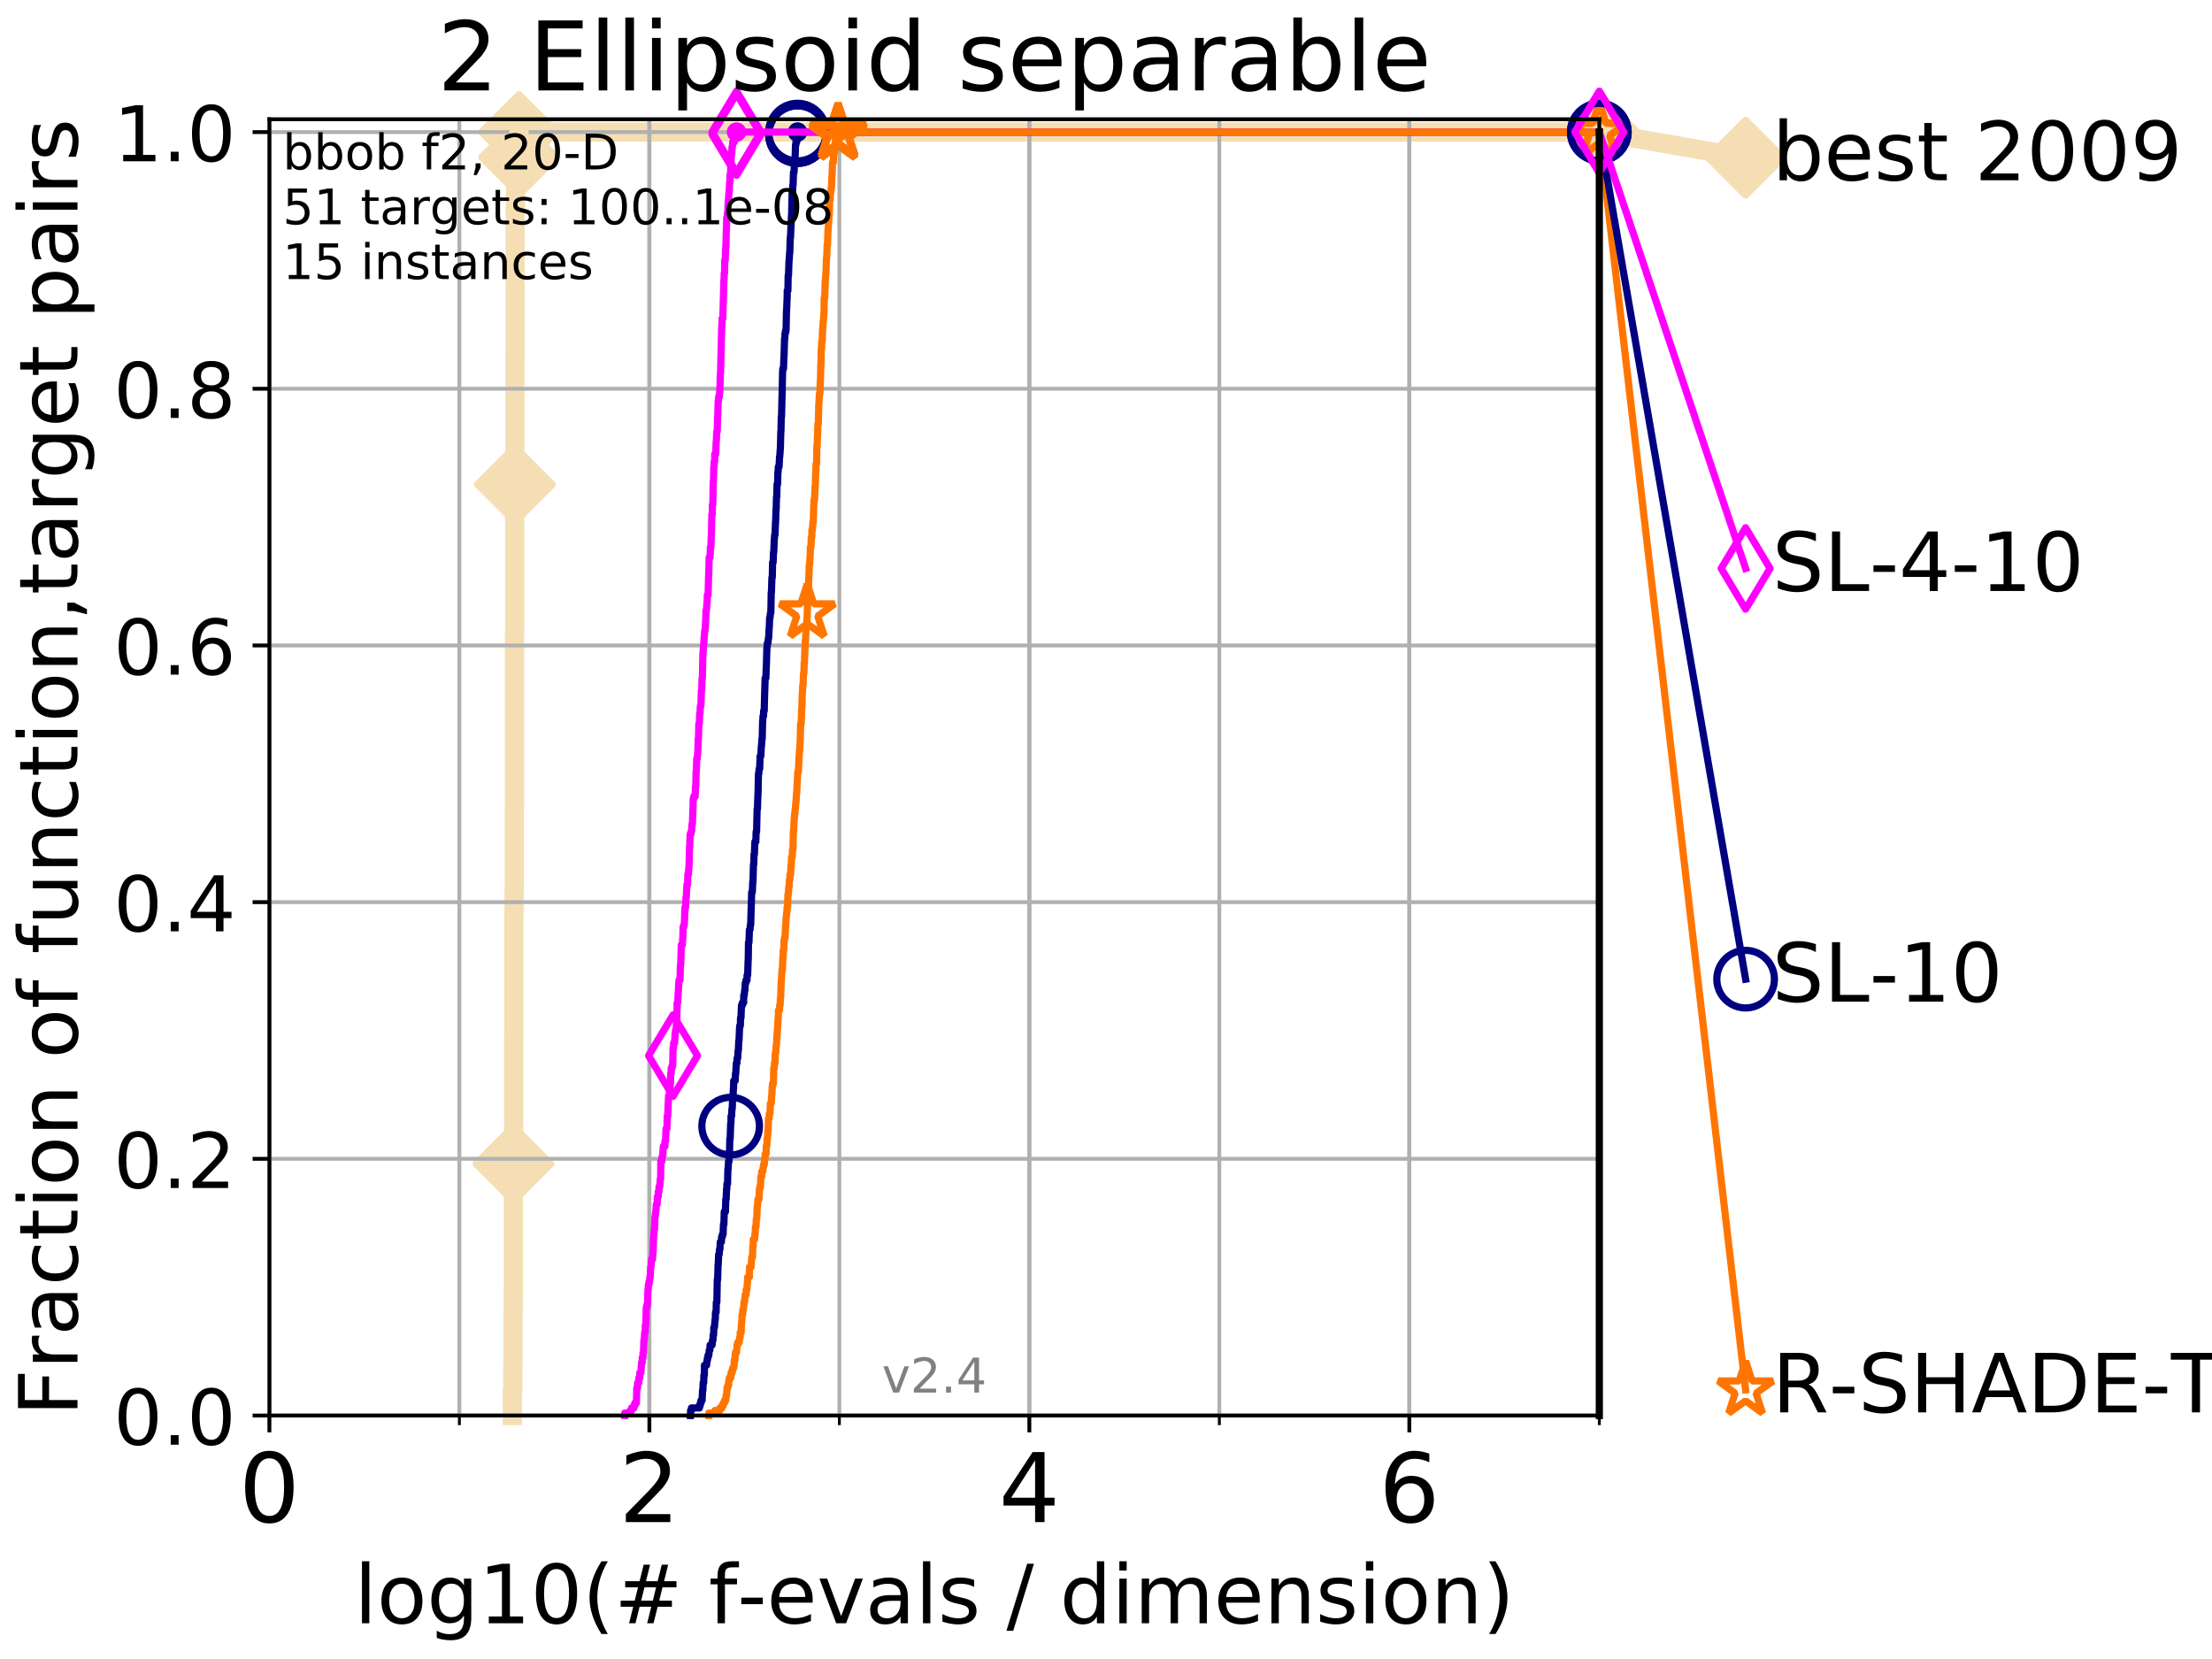 <?xml version="1.0" encoding="utf-8" standalone="no"?>
<!DOCTYPE svg PUBLIC "-//W3C//DTD SVG 1.1//EN"
  "http://www.w3.org/Graphics/SVG/1.1/DTD/svg11.dtd">
<!-- Created with matplotlib (http://matplotlib.org/) -->
<svg height="345.6pt" version="1.1" viewBox="0 0 460.8 345.6" width="460.8pt" xmlns="http://www.w3.org/2000/svg" xmlns:xlink="http://www.w3.org/1999/xlink">
 <defs>
  <style type="text/css">
*{stroke-linecap:butt;stroke-linejoin:round;}
  </style>
 </defs>
 <g id="figure_1">
  <g id="patch_1">
   <path d="M 0 345.6 
L 460.8 345.6 
L 460.8 0 
L 0 0 
z
" style="fill:#ffffff;"/>
  </g>
  <g id="axes_1">
   <g id="patch_2">
    <path d="M 56.12 294.88 
L 333.168 294.88 
L 333.168 24.84 
L 56.12 24.84 
z
" style="fill:#ffffff;"/>
   </g>
   <g id="line2d_1">
    <path d="M 106.731 294.88 
L 106.731 289.638 
L 106.821 289.638 
L 106.821 284.395 
L 106.866 284.395 
L 106.866 273.91 
L 106.911 273.91 
L 106.911 268.668 
L 106.956 268.668 
L 106.956 242.455 
L 107 242.455 
L 107 216.243 
L 107.045 216.243 
L 107.045 190.03 
L 107.089 190.03 
L 107.089 184.788 
L 107.133 184.788 
L 107.133 169.061 
L 107.177 169.061 
L 107.177 132.363 
L 107.221 132.363 
L 107.221 100.908 
L 107.265 100.908 
L 107.265 74.696 
L 107.309 74.696 
L 107.309 43.241 
L 107.396 43.241 
L 107.396 37.999 
L 107.784 37.999 
L 107.784 32.756 
L 108.121 32.756 
L 108.121 27.514 
L 333.168 27.514 
" style="fill:none;stroke:#f5deb3;stroke-linecap:square;stroke-width:4;"/>
   </g>
   <g id="line2d_2">
    <defs>
     <path d="M -0 7.778 
L 7.778 0 
L 0 -7.778 
L -7.778 -0 
z
" id="m981058bfc3" style="stroke:#f5deb3;stroke-linejoin:miter;stroke-width:1.5;"/>
    </defs>
    <g>
     <use style="fill:#f5deb3;stroke:#f5deb3;stroke-linejoin:miter;stroke-width:1.5;" x="106.956" xlink:href="#m981058bfc3" y="242.455"/>
     <use style="fill:#f5deb3;stroke:#f5deb3;stroke-linejoin:miter;stroke-width:1.5;" x="107.265" xlink:href="#m981058bfc3" y="100.908"/>
     <use style="fill:#f5deb3;stroke:#f5deb3;stroke-linejoin:miter;stroke-width:1.5;" x="108.121" xlink:href="#m981058bfc3" y="32.756"/>
     <use style="fill:#f5deb3;stroke:#f5deb3;stroke-linejoin:miter;stroke-width:1.5;" x="108.121" xlink:href="#m981058bfc3" y="27.514"/>
     <use style="fill:#f5deb3;stroke:#f5deb3;stroke-linejoin:miter;stroke-width:1.5;" x="333.168" xlink:href="#m981058bfc3" y="27.514"/>
    </g>
   </g>
   <g id="line2d_3">
    <path style="fill:none;stroke:#f5deb3;stroke-linecap:square;stroke-width:4;"/>
    <g/>
   </g>
   <g id="line2d_4">
    <path d="M 333.168 27.514 
L 363.643 32.861 
" style="fill:none;stroke:#f5deb3;stroke-linecap:square;stroke-width:4;"/>
    <g>
     <use style="fill:#f5deb3;stroke:#f5deb3;stroke-linejoin:miter;stroke-width:1.5;" x="333.168" xlink:href="#m981058bfc3" y="27.514"/>
     <use style="fill:#f5deb3;stroke:#f5deb3;stroke-linejoin:miter;stroke-width:1.5;" x="363.643" xlink:href="#m981058bfc3" y="32.861"/>
    </g>
   </g>
   <g id="matplotlib.axis_1">
    <g id="xtick_1">
     <g id="line2d_5">
      <path clip-path="url(#p8b066426c9)" d="M 56.12 294.88 
L 56.12 24.84 
" style="fill:none;stroke:#b0b0b0;stroke-linecap:square;stroke-width:0.8;"/>
     </g>
     <g id="line2d_6">
      <defs>
       <path d="M 0 0 
L 0 3.5 
" id="me81db36eef" style="stroke:#000000;stroke-width:0.8;"/>
      </defs>
      <g>
       <use style="stroke:#000000;stroke-width:0.8;" x="56.12" xlink:href="#me81db36eef" y="294.88"/>
      </g>
     </g>
     <g id="text_1">
      <!-- 0 -->
      <defs>
       <path d="M 31.781 66.406 
Q 24.172 66.406 20.328 58.906 
Q 16.5 51.422 16.5 36.375 
Q 16.5 21.391 20.328 13.891 
Q 24.172 6.391 31.781 6.391 
Q 39.453 6.391 43.281 13.891 
Q 47.125 21.391 47.125 36.375 
Q 47.125 51.422 43.281 58.906 
Q 39.453 66.406 31.781 66.406 
z
M 31.781 74.219 
Q 44.047 74.219 50.516 64.516 
Q 56.984 54.828 56.984 36.375 
Q 56.984 17.969 50.516 8.266 
Q 44.047 -1.422 31.781 -1.422 
Q 19.531 -1.422 13.062 8.266 
Q 6.594 17.969 6.594 36.375 
Q 6.594 54.828 13.062 64.516 
Q 19.531 74.219 31.781 74.219 
z
" id="DejaVuSans-30"/>
      </defs>
      <g transform="translate(49.758 317.077)scale(0.2 -0.2)">
       <use xlink:href="#DejaVuSans-30"/>
      </g>
     </g>
    </g>
    <g id="xtick_2">
     <g id="line2d_7">
      <path clip-path="url(#p8b066426c9)" d="M 135.277 294.88 
L 135.277 24.84 
" style="fill:none;stroke:#b0b0b0;stroke-linecap:square;stroke-width:0.8;"/>
     </g>
     <g id="line2d_8">
      <g>
       <use style="stroke:#000000;stroke-width:0.8;" x="135.277" xlink:href="#me81db36eef" y="294.88"/>
      </g>
     </g>
     <g id="text_2">
      <!-- 2 -->
      <defs>
       <path d="M 19.188 8.297 
L 53.609 8.297 
L 53.609 0 
L 7.328 0 
L 7.328 8.297 
Q 12.938 14.109 22.625 23.891 
Q 32.328 33.688 34.812 36.531 
Q 39.547 41.844 41.422 45.531 
Q 43.312 49.219 43.312 52.781 
Q 43.312 58.594 39.234 62.25 
Q 35.156 65.922 28.609 65.922 
Q 23.969 65.922 18.812 64.312 
Q 13.672 62.703 7.812 59.422 
L 7.812 69.391 
Q 13.766 71.781 18.938 73 
Q 24.125 74.219 28.422 74.219 
Q 39.75 74.219 46.484 68.547 
Q 53.219 62.891 53.219 53.422 
Q 53.219 48.922 51.531 44.891 
Q 49.859 40.875 45.406 35.406 
Q 44.188 33.984 37.641 27.219 
Q 31.109 20.453 19.188 8.297 
z
" id="DejaVuSans-32"/>
      </defs>
      <g transform="translate(128.914 317.077)scale(0.2 -0.2)">
       <use xlink:href="#DejaVuSans-32"/>
      </g>
     </g>
    </g>
    <g id="xtick_3">
     <g id="line2d_9">
      <path clip-path="url(#p8b066426c9)" d="M 214.433 294.88 
L 214.433 24.84 
" style="fill:none;stroke:#b0b0b0;stroke-linecap:square;stroke-width:0.8;"/>
     </g>
     <g id="line2d_10">
      <g>
       <use style="stroke:#000000;stroke-width:0.8;" x="214.433" xlink:href="#me81db36eef" y="294.88"/>
      </g>
     </g>
     <g id="text_3">
      <!-- 4 -->
      <defs>
       <path d="M 37.797 64.312 
L 12.891 25.391 
L 37.797 25.391 
z
M 35.203 72.906 
L 47.609 72.906 
L 47.609 25.391 
L 58.016 25.391 
L 58.016 17.188 
L 47.609 17.188 
L 47.609 0 
L 37.797 0 
L 37.797 17.188 
L 4.891 17.188 
L 4.891 26.703 
z
" id="DejaVuSans-34"/>
      </defs>
      <g transform="translate(208.071 317.077)scale(0.2 -0.2)">
       <use xlink:href="#DejaVuSans-34"/>
      </g>
     </g>
    </g>
    <g id="xtick_4">
     <g id="line2d_11">
      <path clip-path="url(#p8b066426c9)" d="M 293.59 294.88 
L 293.59 24.84 
" style="fill:none;stroke:#b0b0b0;stroke-linecap:square;stroke-width:0.8;"/>
     </g>
     <g id="line2d_12">
      <g>
       <use style="stroke:#000000;stroke-width:0.8;" x="293.59" xlink:href="#me81db36eef" y="294.88"/>
      </g>
     </g>
     <g id="text_4">
      <!-- 6 -->
      <defs>
       <path d="M 33.016 40.375 
Q 26.375 40.375 22.484 35.828 
Q 18.609 31.297 18.609 23.391 
Q 18.609 15.531 22.484 10.953 
Q 26.375 6.391 33.016 6.391 
Q 39.656 6.391 43.531 10.953 
Q 47.406 15.531 47.406 23.391 
Q 47.406 31.297 43.531 35.828 
Q 39.656 40.375 33.016 40.375 
z
M 52.594 71.297 
L 52.594 62.312 
Q 48.875 64.062 45.094 64.984 
Q 41.312 65.922 37.594 65.922 
Q 27.828 65.922 22.672 59.328 
Q 17.531 52.734 16.797 39.406 
Q 19.672 43.656 24.016 45.922 
Q 28.375 48.188 33.594 48.188 
Q 44.578 48.188 50.953 41.516 
Q 57.328 34.859 57.328 23.391 
Q 57.328 12.156 50.688 5.359 
Q 44.047 -1.422 33.016 -1.422 
Q 20.359 -1.422 13.672 8.266 
Q 6.984 17.969 6.984 36.375 
Q 6.984 53.656 15.188 63.938 
Q 23.391 74.219 37.203 74.219 
Q 40.922 74.219 44.703 73.484 
Q 48.484 72.75 52.594 71.297 
z
" id="DejaVuSans-36"/>
      </defs>
      <g transform="translate(287.227 317.077)scale(0.2 -0.2)">
       <use xlink:href="#DejaVuSans-36"/>
      </g>
     </g>
    </g>
    <g id="xtick_5">
     <g id="line2d_13">
      <path clip-path="url(#p8b066426c9)" d="M 56.12 294.88 
L 56.12 24.84 
" style="fill:none;stroke:#b0b0b0;stroke-linecap:square;stroke-width:0.8;"/>
     </g>
     <g id="line2d_14">
      <defs>
       <path d="M 0 0 
L 0 2 
" id="ma6ef3512ec" style="stroke:#000000;stroke-width:0.6;"/>
      </defs>
      <g>
       <use style="stroke:#000000;stroke-width:0.6;" x="56.12" xlink:href="#ma6ef3512ec" y="294.88"/>
      </g>
     </g>
    </g>
    <g id="xtick_6">
     <g id="line2d_15">
      <path clip-path="url(#p8b066426c9)" d="M 95.698 294.88 
L 95.698 24.84 
" style="fill:none;stroke:#b0b0b0;stroke-linecap:square;stroke-width:0.8;"/>
     </g>
     <g id="line2d_16">
      <g>
       <use style="stroke:#000000;stroke-width:0.6;" x="95.698" xlink:href="#ma6ef3512ec" y="294.88"/>
      </g>
     </g>
    </g>
    <g id="xtick_7">
     <g id="line2d_17">
      <path clip-path="url(#p8b066426c9)" d="M 135.277 294.88 
L 135.277 24.84 
" style="fill:none;stroke:#b0b0b0;stroke-linecap:square;stroke-width:0.8;"/>
     </g>
     <g id="line2d_18">
      <g>
       <use style="stroke:#000000;stroke-width:0.6;" x="135.277" xlink:href="#ma6ef3512ec" y="294.88"/>
      </g>
     </g>
    </g>
    <g id="xtick_8">
     <g id="line2d_19">
      <path clip-path="url(#p8b066426c9)" d="M 174.855 294.88 
L 174.855 24.84 
" style="fill:none;stroke:#b0b0b0;stroke-linecap:square;stroke-width:0.8;"/>
     </g>
     <g id="line2d_20">
      <g>
       <use style="stroke:#000000;stroke-width:0.6;" x="174.855" xlink:href="#ma6ef3512ec" y="294.88"/>
      </g>
     </g>
    </g>
    <g id="xtick_9">
     <g id="line2d_21">
      <path clip-path="url(#p8b066426c9)" d="M 214.433 294.88 
L 214.433 24.84 
" style="fill:none;stroke:#b0b0b0;stroke-linecap:square;stroke-width:0.8;"/>
     </g>
     <g id="line2d_22">
      <g>
       <use style="stroke:#000000;stroke-width:0.6;" x="214.433" xlink:href="#ma6ef3512ec" y="294.88"/>
      </g>
     </g>
    </g>
    <g id="xtick_10">
     <g id="line2d_23">
      <path clip-path="url(#p8b066426c9)" d="M 254.011 294.88 
L 254.011 24.84 
" style="fill:none;stroke:#b0b0b0;stroke-linecap:square;stroke-width:0.8;"/>
     </g>
     <g id="line2d_24">
      <g>
       <use style="stroke:#000000;stroke-width:0.6;" x="254.011" xlink:href="#ma6ef3512ec" y="294.88"/>
      </g>
     </g>
    </g>
    <g id="xtick_11">
     <g id="line2d_25">
      <path clip-path="url(#p8b066426c9)" d="M 293.59 294.88 
L 293.59 24.84 
" style="fill:none;stroke:#b0b0b0;stroke-linecap:square;stroke-width:0.8;"/>
     </g>
     <g id="line2d_26">
      <g>
       <use style="stroke:#000000;stroke-width:0.6;" x="293.59" xlink:href="#ma6ef3512ec" y="294.88"/>
      </g>
     </g>
    </g>
    <g id="xtick_12">
     <g id="line2d_27">
      <path clip-path="url(#p8b066426c9)" d="M 333.168 294.88 
L 333.168 24.84 
" style="fill:none;stroke:#b0b0b0;stroke-linecap:square;stroke-width:0.8;"/>
     </g>
     <g id="line2d_28">
      <g>
       <use style="stroke:#000000;stroke-width:0.6;" x="333.168" xlink:href="#ma6ef3512ec" y="294.88"/>
      </g>
     </g>
    </g>
    <g id="text_5">
     <!-- log10(# f-evals / dimension) -->
     <defs>
      <path d="M 9.422 75.984 
L 18.406 75.984 
L 18.406 0 
L 9.422 0 
z
" id="DejaVuSans-6c"/>
      <path d="M 30.609 48.391 
Q 23.391 48.391 19.188 42.75 
Q 14.984 37.109 14.984 27.297 
Q 14.984 17.484 19.156 11.844 
Q 23.344 6.203 30.609 6.203 
Q 37.797 6.203 41.984 11.859 
Q 46.188 17.531 46.188 27.297 
Q 46.188 37.016 41.984 42.703 
Q 37.797 48.391 30.609 48.391 
z
M 30.609 56 
Q 42.328 56 49.016 48.375 
Q 55.719 40.766 55.719 27.297 
Q 55.719 13.875 49.016 6.219 
Q 42.328 -1.422 30.609 -1.422 
Q 18.844 -1.422 12.172 6.219 
Q 5.516 13.875 5.516 27.297 
Q 5.516 40.766 12.172 48.375 
Q 18.844 56 30.609 56 
z
" id="DejaVuSans-6f"/>
      <path d="M 45.406 27.984 
Q 45.406 37.75 41.375 43.109 
Q 37.359 48.484 30.078 48.484 
Q 22.859 48.484 18.828 43.109 
Q 14.797 37.75 14.797 27.984 
Q 14.797 18.266 18.828 12.891 
Q 22.859 7.516 30.078 7.516 
Q 37.359 7.516 41.375 12.891 
Q 45.406 18.266 45.406 27.984 
z
M 54.391 6.781 
Q 54.391 -7.172 48.188 -13.984 
Q 42 -20.797 29.203 -20.797 
Q 24.469 -20.797 20.266 -20.094 
Q 16.062 -19.391 12.109 -17.922 
L 12.109 -9.188 
Q 16.062 -11.328 19.922 -12.344 
Q 23.781 -13.375 27.781 -13.375 
Q 36.625 -13.375 41.016 -8.766 
Q 45.406 -4.156 45.406 5.172 
L 45.406 9.625 
Q 42.625 4.781 38.281 2.391 
Q 33.938 0 27.875 0 
Q 17.828 0 11.672 7.656 
Q 5.516 15.328 5.516 27.984 
Q 5.516 40.672 11.672 48.328 
Q 17.828 56 27.875 56 
Q 33.938 56 38.281 53.609 
Q 42.625 51.219 45.406 46.391 
L 45.406 54.688 
L 54.391 54.688 
z
" id="DejaVuSans-67"/>
      <path d="M 12.406 8.297 
L 28.516 8.297 
L 28.516 63.922 
L 10.984 60.406 
L 10.984 69.391 
L 28.422 72.906 
L 38.281 72.906 
L 38.281 8.297 
L 54.391 8.297 
L 54.391 0 
L 12.406 0 
z
" id="DejaVuSans-31"/>
      <path d="M 31 75.875 
Q 24.469 64.656 21.281 53.656 
Q 18.109 42.672 18.109 31.391 
Q 18.109 20.125 21.312 9.062 
Q 24.516 -2 31 -13.188 
L 23.188 -13.188 
Q 15.875 -1.703 12.234 9.375 
Q 8.594 20.453 8.594 31.391 
Q 8.594 42.281 12.203 53.312 
Q 15.828 64.359 23.188 75.875 
z
" id="DejaVuSans-28"/>
      <path d="M 51.125 44 
L 36.922 44 
L 32.812 27.688 
L 47.125 27.688 
z
M 43.797 71.781 
L 38.719 51.516 
L 52.984 51.516 
L 58.109 71.781 
L 65.922 71.781 
L 60.891 51.516 
L 76.125 51.516 
L 76.125 44 
L 58.984 44 
L 54.984 27.688 
L 70.516 27.688 
L 70.516 20.219 
L 53.078 20.219 
L 48 0 
L 40.188 0 
L 45.219 20.219 
L 30.906 20.219 
L 25.875 0 
L 18.016 0 
L 23.094 20.219 
L 7.719 20.219 
L 7.719 27.688 
L 24.906 27.688 
L 29 44 
L 13.281 44 
L 13.281 51.516 
L 30.906 51.516 
L 35.891 71.781 
z
" id="DejaVuSans-23"/>
      <path id="DejaVuSans-20"/>
      <path d="M 37.109 75.984 
L 37.109 68.5 
L 28.516 68.5 
Q 23.688 68.5 21.797 66.547 
Q 19.922 64.594 19.922 59.516 
L 19.922 54.688 
L 34.719 54.688 
L 34.719 47.703 
L 19.922 47.703 
L 19.922 0 
L 10.891 0 
L 10.891 47.703 
L 2.297 47.703 
L 2.297 54.688 
L 10.891 54.688 
L 10.891 58.5 
Q 10.891 67.625 15.141 71.797 
Q 19.391 75.984 28.609 75.984 
z
" id="DejaVuSans-66"/>
      <path d="M 4.891 31.391 
L 31.203 31.391 
L 31.203 23.391 
L 4.891 23.391 
z
" id="DejaVuSans-2d"/>
      <path d="M 56.203 29.594 
L 56.203 25.203 
L 14.891 25.203 
Q 15.484 15.922 20.484 11.062 
Q 25.484 6.203 34.422 6.203 
Q 39.594 6.203 44.453 7.469 
Q 49.312 8.734 54.109 11.281 
L 54.109 2.781 
Q 49.266 0.734 44.188 -0.344 
Q 39.109 -1.422 33.891 -1.422 
Q 20.797 -1.422 13.156 6.188 
Q 5.516 13.812 5.516 26.812 
Q 5.516 40.234 12.766 48.109 
Q 20.016 56 32.328 56 
Q 43.359 56 49.781 48.891 
Q 56.203 41.797 56.203 29.594 
z
M 47.219 32.234 
Q 47.125 39.594 43.094 43.984 
Q 39.062 48.391 32.422 48.391 
Q 24.906 48.391 20.391 44.141 
Q 15.875 39.891 15.188 32.172 
z
" id="DejaVuSans-65"/>
      <path d="M 2.984 54.688 
L 12.5 54.688 
L 29.594 8.797 
L 46.688 54.688 
L 56.203 54.688 
L 35.688 0 
L 23.484 0 
z
" id="DejaVuSans-76"/>
      <path d="M 34.281 27.484 
Q 23.391 27.484 19.188 25 
Q 14.984 22.516 14.984 16.5 
Q 14.984 11.719 18.141 8.906 
Q 21.297 6.109 26.703 6.109 
Q 34.188 6.109 38.703 11.406 
Q 43.219 16.703 43.219 25.484 
L 43.219 27.484 
z
M 52.203 31.203 
L 52.203 0 
L 43.219 0 
L 43.219 8.297 
Q 40.141 3.328 35.547 0.953 
Q 30.953 -1.422 24.312 -1.422 
Q 15.922 -1.422 10.953 3.297 
Q 6 8.016 6 15.922 
Q 6 25.141 12.172 29.828 
Q 18.359 34.516 30.609 34.516 
L 43.219 34.516 
L 43.219 35.406 
Q 43.219 41.609 39.141 45 
Q 35.062 48.391 27.688 48.391 
Q 23 48.391 18.547 47.266 
Q 14.109 46.141 10.016 43.891 
L 10.016 52.203 
Q 14.938 54.109 19.578 55.047 
Q 24.219 56 28.609 56 
Q 40.484 56 46.344 49.844 
Q 52.203 43.703 52.203 31.203 
z
" id="DejaVuSans-61"/>
      <path d="M 44.281 53.078 
L 44.281 44.578 
Q 40.484 46.531 36.375 47.5 
Q 32.281 48.484 27.875 48.484 
Q 21.188 48.484 17.844 46.438 
Q 14.5 44.391 14.5 40.281 
Q 14.5 37.156 16.891 35.375 
Q 19.281 33.594 26.516 31.984 
L 29.594 31.297 
Q 39.156 29.25 43.188 25.516 
Q 47.219 21.781 47.219 15.094 
Q 47.219 7.469 41.188 3.016 
Q 35.156 -1.422 24.609 -1.422 
Q 20.219 -1.422 15.453 -0.562 
Q 10.688 0.297 5.422 2 
L 5.422 11.281 
Q 10.406 8.688 15.234 7.391 
Q 20.062 6.109 24.812 6.109 
Q 31.156 6.109 34.562 8.281 
Q 37.984 10.453 37.984 14.406 
Q 37.984 18.062 35.516 20.016 
Q 33.062 21.969 24.703 23.781 
L 21.578 24.516 
Q 13.234 26.266 9.516 29.906 
Q 5.812 33.547 5.812 39.891 
Q 5.812 47.609 11.281 51.797 
Q 16.75 56 26.812 56 
Q 31.781 56 36.172 55.266 
Q 40.578 54.547 44.281 53.078 
z
" id="DejaVuSans-73"/>
      <path d="M 25.391 72.906 
L 33.688 72.906 
L 8.297 -9.281 
L 0 -9.281 
z
" id="DejaVuSans-2f"/>
      <path d="M 45.406 46.391 
L 45.406 75.984 
L 54.391 75.984 
L 54.391 0 
L 45.406 0 
L 45.406 8.203 
Q 42.578 3.328 38.25 0.953 
Q 33.938 -1.422 27.875 -1.422 
Q 17.969 -1.422 11.734 6.484 
Q 5.516 14.406 5.516 27.297 
Q 5.516 40.188 11.734 48.094 
Q 17.969 56 27.875 56 
Q 33.938 56 38.25 53.625 
Q 42.578 51.266 45.406 46.391 
z
M 14.797 27.297 
Q 14.797 17.391 18.875 11.75 
Q 22.953 6.109 30.078 6.109 
Q 37.203 6.109 41.297 11.75 
Q 45.406 17.391 45.406 27.297 
Q 45.406 37.203 41.297 42.844 
Q 37.203 48.484 30.078 48.484 
Q 22.953 48.484 18.875 42.844 
Q 14.797 37.203 14.797 27.297 
z
" id="DejaVuSans-64"/>
      <path d="M 9.422 54.688 
L 18.406 54.688 
L 18.406 0 
L 9.422 0 
z
M 9.422 75.984 
L 18.406 75.984 
L 18.406 64.594 
L 9.422 64.594 
z
" id="DejaVuSans-69"/>
      <path d="M 52 44.188 
Q 55.375 50.25 60.062 53.125 
Q 64.75 56 71.094 56 
Q 79.641 56 84.281 50.016 
Q 88.922 44.047 88.922 33.016 
L 88.922 0 
L 79.891 0 
L 79.891 32.719 
Q 79.891 40.578 77.094 44.375 
Q 74.312 48.188 68.609 48.188 
Q 61.625 48.188 57.562 43.547 
Q 53.516 38.922 53.516 30.906 
L 53.516 0 
L 44.484 0 
L 44.484 32.719 
Q 44.484 40.625 41.703 44.406 
Q 38.922 48.188 33.109 48.188 
Q 26.219 48.188 22.156 43.531 
Q 18.109 38.875 18.109 30.906 
L 18.109 0 
L 9.078 0 
L 9.078 54.688 
L 18.109 54.688 
L 18.109 46.188 
Q 21.188 51.219 25.484 53.609 
Q 29.781 56 35.688 56 
Q 41.656 56 45.828 52.969 
Q 50 49.953 52 44.188 
z
" id="DejaVuSans-6d"/>
      <path d="M 54.891 33.016 
L 54.891 0 
L 45.906 0 
L 45.906 32.719 
Q 45.906 40.484 42.875 44.328 
Q 39.844 48.188 33.797 48.188 
Q 26.516 48.188 22.312 43.547 
Q 18.109 38.922 18.109 30.906 
L 18.109 0 
L 9.078 0 
L 9.078 54.688 
L 18.109 54.688 
L 18.109 46.188 
Q 21.344 51.125 25.703 53.562 
Q 30.078 56 35.797 56 
Q 45.219 56 50.047 50.172 
Q 54.891 44.344 54.891 33.016 
z
" id="DejaVuSans-6e"/>
      <path d="M 8.016 75.875 
L 15.828 75.875 
Q 23.141 64.359 26.781 53.312 
Q 30.422 42.281 30.422 31.391 
Q 30.422 20.453 26.781 9.375 
Q 23.141 -1.703 15.828 -13.188 
L 8.016 -13.188 
Q 14.5 -2 17.703 9.062 
Q 20.906 20.125 20.906 31.391 
Q 20.906 42.672 17.703 53.656 
Q 14.5 64.656 8.016 75.875 
z
" id="DejaVuSans-29"/>
     </defs>
     <g transform="translate(73.803 338.154)scale(0.17 -0.17)">
      <use xlink:href="#DejaVuSans-6c"/>
      <use x="27.783" xlink:href="#DejaVuSans-6f"/>
      <use x="88.965" xlink:href="#DejaVuSans-67"/>
      <use x="152.441" xlink:href="#DejaVuSans-31"/>
      <use x="216.064" xlink:href="#DejaVuSans-30"/>
      <use x="279.688" xlink:href="#DejaVuSans-28"/>
      <use x="318.701" xlink:href="#DejaVuSans-23"/>
      <use x="402.49" xlink:href="#DejaVuSans-20"/>
      <use x="434.277" xlink:href="#DejaVuSans-66"/>
      <use x="469.404" xlink:href="#DejaVuSans-2d"/>
      <use x="505.488" xlink:href="#DejaVuSans-65"/>
      <use x="567.012" xlink:href="#DejaVuSans-76"/>
      <use x="626.191" xlink:href="#DejaVuSans-61"/>
      <use x="687.471" xlink:href="#DejaVuSans-6c"/>
      <use x="715.254" xlink:href="#DejaVuSans-73"/>
      <use x="767.354" xlink:href="#DejaVuSans-20"/>
      <use x="799.141" xlink:href="#DejaVuSans-2f"/>
      <use x="832.832" xlink:href="#DejaVuSans-20"/>
      <use x="864.619" xlink:href="#DejaVuSans-64"/>
      <use x="928.096" xlink:href="#DejaVuSans-69"/>
      <use x="955.879" xlink:href="#DejaVuSans-6d"/>
      <use x="1053.291" xlink:href="#DejaVuSans-65"/>
      <use x="1114.814" xlink:href="#DejaVuSans-6e"/>
      <use x="1178.193" xlink:href="#DejaVuSans-73"/>
      <use x="1230.293" xlink:href="#DejaVuSans-69"/>
      <use x="1258.076" xlink:href="#DejaVuSans-6f"/>
      <use x="1319.258" xlink:href="#DejaVuSans-6e"/>
      <use x="1382.637" xlink:href="#DejaVuSans-29"/>
     </g>
    </g>
   </g>
   <g id="matplotlib.axis_2">
    <g id="ytick_1">
     <g id="line2d_29">
      <path clip-path="url(#p8b066426c9)" d="M 56.12 294.88 
L 333.168 294.88 
" style="fill:none;stroke:#b0b0b0;stroke-linecap:square;stroke-width:0.8;"/>
     </g>
     <g id="line2d_30">
      <defs>
       <path d="M 0 0 
L -3.5 0 
" id="m2b508e663f" style="stroke:#000000;stroke-width:0.8;"/>
      </defs>
      <g>
       <use style="stroke:#000000;stroke-width:0.8;" x="56.12" xlink:href="#m2b508e663f" y="294.88"/>
      </g>
     </g>
     <g id="text_6">
      <!-- 0.0 -->
      <defs>
       <path d="M 10.688 12.406 
L 21 12.406 
L 21 0 
L 10.688 0 
z
" id="DejaVuSans-2e"/>
      </defs>
      <g transform="translate(23.675 300.959)scale(0.16 -0.16)">
       <use xlink:href="#DejaVuSans-30"/>
       <use x="63.623" xlink:href="#DejaVuSans-2e"/>
       <use x="95.41" xlink:href="#DejaVuSans-30"/>
      </g>
     </g>
    </g>
    <g id="ytick_2">
     <g id="line2d_31">
      <path clip-path="url(#p8b066426c9)" d="M 56.12 241.407 
L 333.168 241.407 
" style="fill:none;stroke:#b0b0b0;stroke-linecap:square;stroke-width:0.8;"/>
     </g>
     <g id="line2d_32">
      <g>
       <use style="stroke:#000000;stroke-width:0.8;" x="56.12" xlink:href="#m2b508e663f" y="241.407"/>
      </g>
     </g>
     <g id="text_7">
      <!-- 0.2 -->
      <g transform="translate(23.675 247.485)scale(0.16 -0.16)">
       <use xlink:href="#DejaVuSans-30"/>
       <use x="63.623" xlink:href="#DejaVuSans-2e"/>
       <use x="95.41" xlink:href="#DejaVuSans-32"/>
      </g>
     </g>
    </g>
    <g id="ytick_3">
     <g id="line2d_33">
      <path clip-path="url(#p8b066426c9)" d="M 56.12 187.933 
L 333.168 187.933 
" style="fill:none;stroke:#b0b0b0;stroke-linecap:square;stroke-width:0.8;"/>
     </g>
     <g id="line2d_34">
      <g>
       <use style="stroke:#000000;stroke-width:0.8;" x="56.12" xlink:href="#m2b508e663f" y="187.933"/>
      </g>
     </g>
     <g id="text_8">
      <!-- 0.4 -->
      <g transform="translate(23.675 194.012)scale(0.16 -0.16)">
       <use xlink:href="#DejaVuSans-30"/>
       <use x="63.623" xlink:href="#DejaVuSans-2e"/>
       <use x="95.41" xlink:href="#DejaVuSans-34"/>
      </g>
     </g>
    </g>
    <g id="ytick_4">
     <g id="line2d_35">
      <path clip-path="url(#p8b066426c9)" d="M 56.12 134.46 
L 333.168 134.46 
" style="fill:none;stroke:#b0b0b0;stroke-linecap:square;stroke-width:0.8;"/>
     </g>
     <g id="line2d_36">
      <g>
       <use style="stroke:#000000;stroke-width:0.8;" x="56.12" xlink:href="#m2b508e663f" y="134.46"/>
      </g>
     </g>
     <g id="text_9">
      <!-- 0.6 -->
      <g transform="translate(23.675 140.539)scale(0.16 -0.16)">
       <use xlink:href="#DejaVuSans-30"/>
       <use x="63.623" xlink:href="#DejaVuSans-2e"/>
       <use x="95.41" xlink:href="#DejaVuSans-36"/>
      </g>
     </g>
    </g>
    <g id="ytick_5">
     <g id="line2d_37">
      <path clip-path="url(#p8b066426c9)" d="M 56.12 80.987 
L 333.168 80.987 
" style="fill:none;stroke:#b0b0b0;stroke-linecap:square;stroke-width:0.8;"/>
     </g>
     <g id="line2d_38">
      <g>
       <use style="stroke:#000000;stroke-width:0.8;" x="56.12" xlink:href="#m2b508e663f" y="80.987"/>
      </g>
     </g>
     <g id="text_10">
      <!-- 0.8 -->
      <defs>
       <path d="M 31.781 34.625 
Q 24.75 34.625 20.719 30.859 
Q 16.703 27.094 16.703 20.516 
Q 16.703 13.922 20.719 10.156 
Q 24.75 6.391 31.781 6.391 
Q 38.812 6.391 42.859 10.172 
Q 46.922 13.969 46.922 20.516 
Q 46.922 27.094 42.891 30.859 
Q 38.875 34.625 31.781 34.625 
z
M 21.922 38.812 
Q 15.578 40.375 12.031 44.719 
Q 8.5 49.078 8.5 55.328 
Q 8.5 64.062 14.719 69.141 
Q 20.953 74.219 31.781 74.219 
Q 42.672 74.219 48.875 69.141 
Q 55.078 64.062 55.078 55.328 
Q 55.078 49.078 51.531 44.719 
Q 48 40.375 41.703 38.812 
Q 48.828 37.156 52.797 32.312 
Q 56.781 27.484 56.781 20.516 
Q 56.781 9.906 50.312 4.234 
Q 43.844 -1.422 31.781 -1.422 
Q 19.734 -1.422 13.25 4.234 
Q 6.781 9.906 6.781 20.516 
Q 6.781 27.484 10.781 32.312 
Q 14.797 37.156 21.922 38.812 
z
M 18.312 54.391 
Q 18.312 48.734 21.844 45.562 
Q 25.391 42.391 31.781 42.391 
Q 38.141 42.391 41.719 45.562 
Q 45.312 48.734 45.312 54.391 
Q 45.312 60.062 41.719 63.234 
Q 38.141 66.406 31.781 66.406 
Q 25.391 66.406 21.844 63.234 
Q 18.312 60.062 18.312 54.391 
z
" id="DejaVuSans-38"/>
      </defs>
      <g transform="translate(23.675 87.066)scale(0.16 -0.16)">
       <use xlink:href="#DejaVuSans-30"/>
       <use x="63.623" xlink:href="#DejaVuSans-2e"/>
       <use x="95.41" xlink:href="#DejaVuSans-38"/>
      </g>
     </g>
    </g>
    <g id="ytick_6">
     <g id="line2d_39">
      <path clip-path="url(#p8b066426c9)" d="M 56.12 27.514 
L 333.168 27.514 
" style="fill:none;stroke:#b0b0b0;stroke-linecap:square;stroke-width:0.8;"/>
     </g>
     <g id="line2d_40">
      <g>
       <use style="stroke:#000000;stroke-width:0.8;" x="56.12" xlink:href="#m2b508e663f" y="27.514"/>
      </g>
     </g>
     <g id="text_11">
      <!-- 1.0 -->
      <g transform="translate(23.675 33.592)scale(0.16 -0.16)">
       <use xlink:href="#DejaVuSans-31"/>
       <use x="63.623" xlink:href="#DejaVuSans-2e"/>
       <use x="95.41" xlink:href="#DejaVuSans-30"/>
      </g>
     </g>
    </g>
    <g id="text_12">
     <!-- Fraction of function,target pairs -->
     <defs>
      <path d="M 9.812 72.906 
L 51.703 72.906 
L 51.703 64.594 
L 19.672 64.594 
L 19.672 43.109 
L 48.578 43.109 
L 48.578 34.812 
L 19.672 34.812 
L 19.672 0 
L 9.812 0 
z
" id="DejaVuSans-46"/>
      <path d="M 41.109 46.297 
Q 39.594 47.172 37.812 47.578 
Q 36.031 48 33.891 48 
Q 26.266 48 22.188 43.047 
Q 18.109 38.094 18.109 28.812 
L 18.109 0 
L 9.078 0 
L 9.078 54.688 
L 18.109 54.688 
L 18.109 46.188 
Q 20.953 51.172 25.484 53.578 
Q 30.031 56 36.531 56 
Q 37.453 56 38.578 55.875 
Q 39.703 55.766 41.062 55.516 
z
" id="DejaVuSans-72"/>
      <path d="M 48.781 52.594 
L 48.781 44.188 
Q 44.969 46.297 41.141 47.344 
Q 37.312 48.391 33.406 48.391 
Q 24.656 48.391 19.812 42.844 
Q 14.984 37.312 14.984 27.297 
Q 14.984 17.281 19.812 11.734 
Q 24.656 6.203 33.406 6.203 
Q 37.312 6.203 41.141 7.25 
Q 44.969 8.297 48.781 10.406 
L 48.781 2.094 
Q 45.016 0.344 40.984 -0.531 
Q 36.969 -1.422 32.422 -1.422 
Q 20.062 -1.422 12.781 6.344 
Q 5.516 14.109 5.516 27.297 
Q 5.516 40.672 12.859 48.328 
Q 20.219 56 33.016 56 
Q 37.156 56 41.109 55.141 
Q 45.062 54.297 48.781 52.594 
z
" id="DejaVuSans-63"/>
      <path d="M 18.312 70.219 
L 18.312 54.688 
L 36.812 54.688 
L 36.812 47.703 
L 18.312 47.703 
L 18.312 18.016 
Q 18.312 11.328 20.141 9.422 
Q 21.969 7.516 27.594 7.516 
L 36.812 7.516 
L 36.812 0 
L 27.594 0 
Q 17.188 0 13.234 3.875 
Q 9.281 7.766 9.281 18.016 
L 9.281 47.703 
L 2.688 47.703 
L 2.688 54.688 
L 9.281 54.688 
L 9.281 70.219 
z
" id="DejaVuSans-74"/>
      <path d="M 8.5 21.578 
L 8.5 54.688 
L 17.484 54.688 
L 17.484 21.922 
Q 17.484 14.156 20.5 10.266 
Q 23.531 6.391 29.594 6.391 
Q 36.859 6.391 41.078 11.031 
Q 45.312 15.672 45.312 23.688 
L 45.312 54.688 
L 54.297 54.688 
L 54.297 0 
L 45.312 0 
L 45.312 8.406 
Q 42.047 3.422 37.719 1 
Q 33.406 -1.422 27.688 -1.422 
Q 18.266 -1.422 13.375 4.438 
Q 8.5 10.297 8.5 21.578 
z
M 31.109 56 
z
" id="DejaVuSans-75"/>
      <path d="M 11.719 12.406 
L 22.016 12.406 
L 22.016 4 
L 14.016 -11.625 
L 7.719 -11.625 
L 11.719 4 
z
" id="DejaVuSans-2c"/>
      <path d="M 18.109 8.203 
L 18.109 -20.797 
L 9.078 -20.797 
L 9.078 54.688 
L 18.109 54.688 
L 18.109 46.391 
Q 20.953 51.266 25.266 53.625 
Q 29.594 56 35.594 56 
Q 45.562 56 51.781 48.094 
Q 58.016 40.188 58.016 27.297 
Q 58.016 14.406 51.781 6.484 
Q 45.562 -1.422 35.594 -1.422 
Q 29.594 -1.422 25.266 0.953 
Q 20.953 3.328 18.109 8.203 
z
M 48.688 27.297 
Q 48.688 37.203 44.609 42.844 
Q 40.531 48.484 33.406 48.484 
Q 26.266 48.484 22.188 42.844 
Q 18.109 37.203 18.109 27.297 
Q 18.109 17.391 22.188 11.75 
Q 26.266 6.109 33.406 6.109 
Q 40.531 6.109 44.609 11.75 
Q 48.688 17.391 48.688 27.297 
z
" id="DejaVuSans-70"/>
     </defs>
     <g transform="translate(16.14 294.999)rotate(-90)scale(0.17 -0.17)">
      <use xlink:href="#DejaVuSans-46"/>
      <use x="57.41" xlink:href="#DejaVuSans-72"/>
      <use x="98.523" xlink:href="#DejaVuSans-61"/>
      <use x="159.803" xlink:href="#DejaVuSans-63"/>
      <use x="214.783" xlink:href="#DejaVuSans-74"/>
      <use x="253.992" xlink:href="#DejaVuSans-69"/>
      <use x="281.775" xlink:href="#DejaVuSans-6f"/>
      <use x="342.957" xlink:href="#DejaVuSans-6e"/>
      <use x="406.336" xlink:href="#DejaVuSans-20"/>
      <use x="438.123" xlink:href="#DejaVuSans-6f"/>
      <use x="499.305" xlink:href="#DejaVuSans-66"/>
      <use x="534.51" xlink:href="#DejaVuSans-20"/>
      <use x="566.297" xlink:href="#DejaVuSans-66"/>
      <use x="601.502" xlink:href="#DejaVuSans-75"/>
      <use x="664.881" xlink:href="#DejaVuSans-6e"/>
      <use x="728.26" xlink:href="#DejaVuSans-63"/>
      <use x="783.24" xlink:href="#DejaVuSans-74"/>
      <use x="822.449" xlink:href="#DejaVuSans-69"/>
      <use x="850.232" xlink:href="#DejaVuSans-6f"/>
      <use x="911.414" xlink:href="#DejaVuSans-6e"/>
      <use x="974.793" xlink:href="#DejaVuSans-2c"/>
      <use x="1006.58" xlink:href="#DejaVuSans-74"/>
      <use x="1045.789" xlink:href="#DejaVuSans-61"/>
      <use x="1107.068" xlink:href="#DejaVuSans-72"/>
      <use x="1148.166" xlink:href="#DejaVuSans-67"/>
      <use x="1211.643" xlink:href="#DejaVuSans-65"/>
      <use x="1273.166" xlink:href="#DejaVuSans-74"/>
      <use x="1312.375" xlink:href="#DejaVuSans-20"/>
      <use x="1344.162" xlink:href="#DejaVuSans-70"/>
      <use x="1407.639" xlink:href="#DejaVuSans-61"/>
      <use x="1468.918" xlink:href="#DejaVuSans-69"/>
      <use x="1496.701" xlink:href="#DejaVuSans-72"/>
      <use x="1537.814" xlink:href="#DejaVuSans-73"/>
     </g>
    </g>
   </g>
   <g id="line2d_41">
    <defs>
     <path d="M 0 1.5 
C 0.398 1.5 0.779 1.342 1.061 1.061 
C 1.342 0.779 1.5 0.398 1.5 0 
C 1.5 -0.398 1.342 -0.779 1.061 -1.061 
C 0.779 -1.342 0.398 -1.5 0 -1.5 
C -0.398 -1.5 -0.779 -1.342 -1.061 -1.061 
C -1.342 -0.779 -1.5 -0.398 -1.5 0 
C -1.5 0.398 -1.342 0.779 -1.061 1.061 
C -0.779 1.342 -0.398 1.5 0 1.5 
z
" id="mc268e29131" style="stroke:#f5deb3;"/>
    </defs>
    <g>
     <use style="fill:#f5deb3;stroke:#f5deb3;" x="108.121" xlink:href="#mc268e29131" y="27.514"/>
     <use style="fill:#f5deb3;stroke:#f5deb3;" x="108.121" xlink:href="#mc268e29131" y="27.514"/>
    </g>
   </g>
   <g id="line2d_42">
    <defs>
     <path d="M 0 1.5 
C 0.398 1.5 0.779 1.342 1.061 1.061 
C 1.342 0.779 1.5 0.398 1.5 0 
C 1.5 -0.398 1.342 -0.779 1.061 -1.061 
C 0.779 -1.342 0.398 -1.5 0 -1.5 
C -0.398 -1.5 -0.779 -1.342 -1.061 -1.061 
C -1.342 -0.779 -1.5 -0.398 -1.5 0 
C -1.5 0.398 -1.342 0.779 -1.061 1.061 
C -0.779 1.342 -0.398 1.5 0 1.5 
z
" id="mf653fb34ba" style="stroke:#000080;"/>
    </defs>
    <g>
     <use style="fill:#000080;stroke:#000080;" x="166.14" xlink:href="#mf653fb34ba" y="27.514"/>
     <use style="fill:#000080;stroke:#000080;" x="166.14" xlink:href="#mf653fb34ba" y="27.514"/>
    </g>
   </g>
   <g id="line2d_43">
    <path d="M 143.827 294.88 
L 143.863 293.832 
L 144.045 293.832 
L 144.045 293.307 
L 145.697 293.307 
L 145.697 292.783 
L 145.874 292.783 
L 145.874 292.259 
L 146.031 292.259 
L 146.031 291.735 
L 146.259 291.735 
L 146.354 289.638 
L 146.422 289.638 
L 146.476 288.065 
L 146.592 288.065 
L 146.627 286.492 
L 146.729 286.492 
L 146.756 284.395 
L 147.195 284.395 
L 147.294 283.347 
L 147.379 283.347 
L 147.379 282.822 
L 147.502 282.822 
L 147.502 282.298 
L 147.67 282.298 
L 147.753 281.25 
L 147.881 281.25 
L 147.919 280.201 
L 148.342 280.201 
L 148.442 279.153 
L 148.534 279.153 
L 148.557 278.104 
L 148.656 278.104 
L 148.704 276.531 
L 148.837 276.531 
L 148.946 274.959 
L 149.004 274.959 
L 149.05 273.386 
L 149.181 273.386 
L 149.223 271.289 
L 149.333 271.289 
L 149.424 266.571 
L 149.496 266.571 
L 149.589 263.425 
L 149.623 263.425 
L 149.705 261.328 
L 149.82 261.328 
L 149.882 260.28 
L 149.963 260.28 
L 150.058 258.707 
L 150.285 258.707 
L 150.318 257.658 
L 150.482 257.658 
L 150.482 257.134 
L 150.633 257.134 
L 150.711 255.037 
L 150.801 255.037 
L 150.878 252.416 
L 151.122 252.416 
L 151.197 249.795 
L 151.275 249.795 
L 151.353 247.698 
L 151.41 247.698 
L 151.424 246.649 
L 151.561 246.649 
L 151.638 243.504 
L 151.681 243.504 
L 151.766 241.931 
L 151.865 241.931 
L 151.917 239.834 
L 151.979 239.834 
L 152.034 237.213 
L 152.109 237.213 
L 152.212 234.067 
L 152.263 234.067 
L 152.298 232.495 
L 152.4 232.495 
L 152.489 230.922 
L 152.539 230.922 
L 152.618 228.825 
L 152.683 228.825 
L 152.78 226.728 
L 152.814 226.728 
L 152.842 225.155 
L 153.142 225.155 
L 153.224 223.582 
L 153.273 223.582 
L 153.36 222.01 
L 153.384 222.01 
L 153.384 221.485 
L 153.512 221.485 
L 153.548 220.437 
L 153.669 220.437 
L 153.76 218.864 
L 153.81 218.864 
L 153.906 216.767 
L 153.953 216.767 
L 154.063 214.146 
L 154.111 214.146 
L 154.111 213.622 
L 154.237 213.622 
L 154.266 212.049 
L 154.362 212.049 
L 154.461 209.428 
L 154.64 209.428 
L 154.64 208.903 
L 154.909 208.903 
L 154.939 207.331 
L 155.037 207.331 
L 155.132 206.282 
L 155.183 206.282 
L 155.267 204.709 
L 155.406 204.709 
L 155.406 204.185 
L 155.62 204.185 
L 155.631 203.137 
L 155.752 203.137 
L 155.848 199.991 
L 155.871 199.991 
L 155.928 196.321 
L 156.024 196.321 
L 156.111 193.7 
L 156.231 193.7 
L 156.314 192.652 
L 156.382 192.652 
L 156.488 188.982 
L 156.5 188.982 
L 156.587 185.836 
L 156.726 185.836 
L 156.807 183.739 
L 156.861 183.739 
L 156.959 180.07 
L 157.027 180.07 
L 157.08 177.973 
L 157.153 177.973 
L 157.256 175.352 
L 157.456 175.352 
L 157.517 173.255 
L 157.613 173.255 
L 157.721 168.536 
L 157.786 168.536 
L 157.89 165.391 
L 157.911 165.391 
L 158 161.197 
L 158.067 161.197 
L 158.14 160.148 
L 158.253 160.148 
L 158.341 157.527 
L 158.493 157.527 
L 158.601 155.43 
L 158.628 155.43 
L 158.736 153.857 
L 158.782 153.857 
L 158.871 150.188 
L 158.895 150.188 
L 158.958 149.139 
L 159.066 149.139 
L 159.079 148.091 
L 159.199 148.091 
L 159.304 143.897 
L 159.314 143.897 
L 159.388 141.275 
L 159.542 141.275 
L 159.638 138.654 
L 159.655 138.654 
L 159.752 134.984 
L 159.794 134.984 
L 159.868 133.936 
L 159.993 133.936 
L 160.074 132.887 
L 160.129 132.887 
L 160.232 130.79 
L 160.252 130.79 
L 160.33 128.693 
L 160.412 128.693 
L 160.505 127.645 
L 160.582 127.645 
L 160.659 123.451 
L 160.698 123.451 
L 160.806 120.306 
L 160.878 120.306 
L 160.945 117.16 
L 161.057 117.16 
L 161.133 115.063 
L 161.185 115.063 
L 161.289 112.442 
L 161.308 112.442 
L 161.378 111.393 
L 161.453 111.393 
L 161.552 108.772 
L 161.575 108.772 
L 161.654 106.151 
L 161.69 106.151 
L 161.754 103.53 
L 161.811 103.53 
L 161.875 100.908 
L 161.981 100.908 
L 162.052 98.287 
L 162.104 98.287 
L 162.135 97.239 
L 162.294 97.239 
L 162.396 95.142 
L 162.435 95.142 
L 162.542 93.569 
L 162.564 93.569 
L 162.656 89.899 
L 162.686 89.899 
L 162.754 86.754 
L 162.808 86.754 
L 162.911 82.56 
L 162.92 82.56 
L 163.03 77.317 
L 163.071 77.317 
L 163.071 76.793 
L 163.213 76.793 
L 163.311 74.172 
L 163.335 74.172 
L 163.435 70.502 
L 163.495 70.502 
L 163.525 69.453 
L 163.625 69.453 
L 163.625 68.929 
L 163.748 68.929 
L 163.838 64.735 
L 163.863 64.735 
L 163.968 62.114 
L 163.981 62.114 
L 163.996 60.541 
L 164.132 60.541 
L 164.19 57.396 
L 164.259 57.396 
L 164.365 54.25 
L 164.393 54.25 
L 164.493 52.678 
L 164.524 52.678 
L 164.619 49.532 
L 164.675 49.532 
L 164.782 46.911 
L 164.793 46.911 
L 164.886 44.814 
L 164.907 44.814 
L 165.015 40.096 
L 165.101 40.096 
L 165.166 38.523 
L 165.22 38.523 
L 165.292 35.902 
L 165.412 35.902 
L 165.514 33.805 
L 165.524 33.805 
L 165.589 32.756 
L 165.641 32.756 
L 165.724 30.135 
L 165.807 30.135 
L 165.807 29.611 
L 165.97 29.611 
L 166.067 28.038 
L 166.14 28.038 
L 166.14 27.514 
L 333.168 27.514 
L 333.168 27.514 
" style="fill:none;stroke:#000080;stroke-linecap:square;stroke-width:1.5;"/>
   </g>
   <g id="line2d_44">
    <defs>
     <path d="M 0 6 
C 1.591 6 3.117 5.368 4.243 4.243 
C 5.368 3.117 6 1.591 6 0 
C 6 -1.591 5.368 -3.117 4.243 -4.243 
C 3.117 -5.368 1.591 -6 0 -6 
C -1.591 -6 -3.117 -5.368 -4.243 -4.243 
C -5.368 -3.117 -6 -1.591 -6 0 
C -6 1.591 -5.368 3.117 -4.243 4.243 
C -3.117 5.368 -1.591 6 0 6 
z
" id="m686ba6df26" style="stroke:#000080;stroke-width:1.5;"/>
    </defs>
    <g>
     <use style="fill-opacity:0;stroke:#000080;stroke-width:1.5;" x="152.209" xlink:href="#m686ba6df26" y="234.592"/>
     <use style="fill-opacity:0;stroke:#000080;stroke-width:1.5;" x="166.14" xlink:href="#m686ba6df26" y="28.038"/>
     <use style="fill-opacity:0;stroke:#000080;stroke-width:1.5;" x="166.14" xlink:href="#m686ba6df26" y="28.038"/>
     <use style="fill-opacity:0;stroke:#000080;stroke-width:1.5;" x="166.14" xlink:href="#m686ba6df26" y="27.514"/>
     <use style="fill-opacity:0;stroke:#000080;stroke-width:1.5;" x="333.168" xlink:href="#m686ba6df26" y="27.514"/>
    </g>
   </g>
   <g id="line2d_45">
    <path style="fill:none;stroke:#000080;stroke-linecap:square;stroke-width:1.5;"/>
    <g/>
   </g>
   <g id="line2d_46">
    <defs>
     <path d="M 0 1.5 
C 0.398 1.5 0.779 1.342 1.061 1.061 
C 1.342 0.779 1.5 0.398 1.5 0 
C 1.5 -0.398 1.342 -0.779 1.061 -1.061 
C 0.779 -1.342 0.398 -1.5 0 -1.5 
C -0.398 -1.5 -0.779 -1.342 -1.061 -1.061 
C -1.342 -0.779 -1.5 -0.398 -1.5 0 
C -1.5 0.398 -1.342 0.779 -1.061 1.061 
C -0.779 1.342 -0.398 1.5 0 1.5 
z
" id="m18310f969d" style="stroke:#ff00ff;"/>
    </defs>
    <g>
     <use style="fill:#ff00ff;stroke:#ff00ff;" x="153.432" xlink:href="#m18310f969d" y="27.514"/>
     <use style="fill:#ff00ff;stroke:#ff00ff;" x="153.432" xlink:href="#m18310f969d" y="27.514"/>
    </g>
   </g>
   <g id="line2d_47">
    <path d="M 130.147 294.88 
L 130.147 294.356 
L 131.279 294.356 
L 131.279 293.832 
L 131.559 293.832 
L 131.559 293.307 
L 132.063 293.307 
L 132.063 292.783 
L 132.249 292.783 
L 132.249 292.259 
L 132.584 292.259 
L 132.654 289.113 
L 132.814 289.113 
L 132.814 288.065 
L 133.07 288.065 
L 133.079 287.016 
L 133.283 287.016 
L 133.283 285.968 
L 133.513 285.968 
L 133.618 284.395 
L 133.637 284.395 
L 133.637 283.871 
L 133.778 283.871 
L 133.787 282.822 
L 133.937 282.822 
L 133.955 281.774 
L 134.057 281.774 
L 134.131 279.153 
L 134.213 279.153 
L 134.295 277.58 
L 134.413 277.58 
L 134.44 276.007 
L 134.53 276.007 
L 134.629 272.337 
L 134.762 272.337 
L 134.762 271.813 
L 134.877 271.813 
L 134.973 268.668 
L 135.034 268.668 
L 135.069 267.619 
L 135.173 267.619 
L 135.173 267.095 
L 135.294 267.095 
L 135.379 266.046 
L 135.448 266.046 
L 135.549 263.949 
L 135.625 263.949 
L 135.709 262.377 
L 135.926 262.377 
L 136.033 260.804 
L 136.066 260.804 
L 136.148 257.658 
L 136.181 257.658 
L 136.286 256.086 
L 136.351 256.086 
L 136.448 253.464 
L 136.496 253.464 
L 136.599 252.416 
L 136.623 252.416 
L 136.734 250.843 
L 136.899 250.843 
L 136.954 249.27 
L 137.124 249.27 
L 137.124 248.222 
L 137.286 248.222 
L 137.286 247.173 
L 137.438 247.173 
L 137.544 245.601 
L 137.619 245.601 
L 137.656 241.931 
L 137.872 241.931 
L 137.938 240.882 
L 138.049 240.882 
L 138.143 239.31 
L 138.18 239.31 
L 138.18 238.785 
L 138.518 238.785 
L 138.518 237.737 
L 138.652 237.737 
L 138.744 235.116 
L 138.932 235.116 
L 138.995 232.495 
L 139.098 232.495 
L 139.194 229.873 
L 139.222 229.873 
L 139.263 228.301 
L 139.412 228.301 
L 139.52 226.728 
L 139.587 226.728 
L 139.68 225.155 
L 139.7 225.155 
L 139.713 223.582 
L 139.826 223.582 
L 139.826 222.534 
L 140.003 222.534 
L 140.003 222.01 
L 140.14 222.01 
L 140.204 218.34 
L 140.314 218.34 
L 140.314 217.291 
L 140.537 217.291 
L 140.644 215.194 
L 140.707 215.194 
L 140.707 214.67 
L 140.844 214.67 
L 140.937 212.573 
L 140.98 212.573 
L 141.06 208.903 
L 141.182 208.903 
L 141.274 206.806 
L 141.298 206.806 
L 141.4 204.709 
L 141.449 204.709 
L 141.449 204.185 
L 141.657 204.185 
L 141.74 201.04 
L 141.805 201.04 
L 141.91 197.37 
L 141.928 197.37 
L 141.928 196.846 
L 142.143 196.846 
L 142.234 195.273 
L 142.257 195.273 
L 142.292 193.176 
L 142.434 193.176 
L 142.434 192.652 
L 142.569 192.652 
L 142.665 189.506 
L 142.698 189.506 
L 142.698 188.982 
L 142.815 188.982 
L 142.909 186.885 
L 142.97 186.885 
L 143.068 184.788 
L 143.09 184.788 
L 143.09 184.264 
L 143.242 184.264 
L 143.275 182.167 
L 143.404 182.167 
L 143.5 180.594 
L 143.537 180.594 
L 143.638 176.4 
L 143.68 176.4 
L 143.759 173.779 
L 143.941 173.779 
L 143.941 173.255 
L 144.055 173.255 
L 144.163 171.682 
L 144.24 171.682 
L 144.347 168.536 
L 144.367 168.536 
L 144.407 166.439 
L 144.523 166.439 
L 144.523 165.915 
L 144.812 165.915 
L 144.881 163.818 
L 144.94 163.818 
L 145.013 160.673 
L 145.057 160.673 
L 145.139 158.051 
L 145.231 158.051 
L 145.322 157.003 
L 145.351 157.003 
L 145.456 153.857 
L 145.504 153.857 
L 145.579 150.712 
L 145.692 150.712 
L 145.753 148.615 
L 145.828 148.615 
L 145.902 147.042 
L 146.013 147.042 
L 146.109 143.897 
L 146.173 143.897 
L 146.255 141.275 
L 146.318 141.275 
L 146.426 136.033 
L 146.471 136.033 
L 146.547 134.46 
L 146.592 134.46 
L 146.703 132.363 
L 146.738 132.363 
L 146.813 131.315 
L 146.892 131.315 
L 147.001 129.218 
L 147.005 129.218 
L 147.07 127.121 
L 147.178 127.121 
L 147.268 125.548 
L 147.315 125.548 
L 147.341 123.975 
L 147.51 123.975 
L 147.619 119.781 
L 147.636 119.781 
L 147.732 116.112 
L 147.923 116.112 
L 147.988 114.015 
L 148.083 114.015 
L 148.184 111.393 
L 148.205 111.393 
L 148.289 107.199 
L 148.366 107.199 
L 148.41 105.102 
L 148.498 105.102 
L 148.573 100.384 
L 148.621 100.384 
L 148.692 97.239 
L 148.751 97.239 
L 148.778 96.19 
L 148.872 96.19 
L 148.888 94.617 
L 149.1 94.617 
L 149.192 91.996 
L 149.227 91.996 
L 149.314 89.899 
L 149.409 89.899 
L 149.496 86.754 
L 149.522 86.754 
L 149.604 83.608 
L 149.657 83.608 
L 149.72 82.56 
L 149.856 82.56 
L 149.959 80.987 
L 149.977 80.987 
L 150.061 77.841 
L 150.105 77.841 
L 150.21 73.123 
L 150.224 73.123 
L 150.328 68.405 
L 150.343 68.405 
L 150.435 66.308 
L 150.584 66.308 
L 150.69 62.114 
L 150.697 62.114 
L 150.791 58.444 
L 150.819 58.444 
L 150.867 56.872 
L 150.947 56.872 
L 150.961 54.25 
L 151.088 54.25 
L 151.163 51.629 
L 151.214 51.629 
L 151.306 47.959 
L 151.336 47.959 
L 151.38 45.338 
L 151.474 45.338 
L 151.551 44.29 
L 151.608 44.29 
L 151.707 41.668 
L 151.753 41.668 
L 151.858 40.096 
L 151.898 40.096 
L 151.986 37.999 
L 152.054 37.999 
L 152.07 36.426 
L 152.17 36.426 
L 152.279 33.805 
L 152.282 33.805 
L 152.343 32.232 
L 152.416 32.232 
L 152.492 30.659 
L 152.574 30.659 
L 152.633 29.611 
L 152.953 29.611 
L 152.953 29.086 
L 153.075 29.086 
L 153.161 28.038 
L 153.432 28.038 
L 153.432 27.514 
L 333.168 27.514 
L 333.168 27.514 
" style="fill:none;stroke:#ff00ff;stroke-linecap:square;stroke-width:1.5;"/>
   </g>
   <g id="line2d_48">
    <defs>
     <path d="M -0 8.485 
L 5.091 0 
L 0 -8.485 
L -5.091 -0 
z
" id="mabc1e32aa2" style="stroke:#ff00ff;stroke-linejoin:miter;stroke-width:1.5;"/>
    </defs>
    <g>
     <use style="fill-opacity:0;stroke:#ff00ff;stroke-linejoin:miter;stroke-width:1.5;" x="140.204" xlink:href="#mabc1e32aa2" y="219.913"/>
     <use style="fill-opacity:0;stroke:#ff00ff;stroke-linejoin:miter;stroke-width:1.5;" x="153.432" xlink:href="#mabc1e32aa2" y="28.038"/>
     <use style="fill-opacity:0;stroke:#ff00ff;stroke-linejoin:miter;stroke-width:1.5;" x="153.432" xlink:href="#mabc1e32aa2" y="27.514"/>
     <use style="fill-opacity:0;stroke:#ff00ff;stroke-linejoin:miter;stroke-width:1.5;" x="153.432" xlink:href="#mabc1e32aa2" y="27.514"/>
     <use style="fill-opacity:0;stroke:#ff00ff;stroke-linejoin:miter;stroke-width:1.5;" x="333.168" xlink:href="#mabc1e32aa2" y="27.514"/>
    </g>
   </g>
   <g id="line2d_49">
    <path style="fill:none;stroke:#ff00ff;stroke-linecap:square;stroke-width:1.5;"/>
    <g/>
   </g>
   <g id="line2d_50">
    <defs>
     <path d="M 0 1.5 
C 0.398 1.5 0.779 1.342 1.061 1.061 
C 1.342 0.779 1.5 0.398 1.5 0 
C 1.5 -0.398 1.342 -0.779 1.061 -1.061 
C 0.779 -1.342 0.398 -1.5 0 -1.5 
C -0.398 -1.5 -0.779 -1.342 -1.061 -1.061 
C -1.342 -0.779 -1.5 -0.398 -1.5 0 
C -1.5 0.398 -1.342 0.779 -1.061 1.061 
C -0.779 1.342 -0.398 1.5 0 1.5 
z
" id="m81cd464833" style="stroke:#ff7500;"/>
    </defs>
    <g>
     <use style="fill:#ff7500;stroke:#ff7500;" x="174.594" xlink:href="#m81cd464833" y="27.514"/>
     <use style="fill:#ff7500;stroke:#ff7500;" x="174.594" xlink:href="#m81cd464833" y="27.514"/>
    </g>
   </g>
   <g id="line2d_51">
    <path d="M 147.653 294.88 
L 147.653 294.356 
L 148.93 294.356 
L 148.93 293.832 
L 149.977 293.832 
L 149.977 293.307 
L 150.403 293.307 
L 150.403 292.783 
L 150.683 292.783 
L 150.683 292.259 
L 150.926 292.259 
L 150.926 291.735 
L 151.194 291.735 
L 151.259 290.686 
L 151.367 290.686 
L 151.444 289.113 
L 151.608 289.113 
L 151.608 288.589 
L 151.783 288.589 
L 151.826 287.541 
L 151.934 287.541 
L 151.934 287.016 
L 152.247 287.016 
L 152.285 285.968 
L 152.501 285.968 
L 152.501 285.444 
L 152.658 285.444 
L 152.658 284.919 
L 152.873 284.919 
L 152.977 283.347 
L 153.109 283.347 
L 153.176 281.774 
L 153.423 281.774 
L 153.533 280.201 
L 153.672 280.201 
L 153.672 279.677 
L 153.979 279.677 
L 154.068 278.628 
L 154.192 278.628 
L 154.197 277.58 
L 154.396 277.58 
L 154.47 275.483 
L 154.52 275.483 
L 154.579 273.91 
L 154.702 273.91 
L 154.74 272.862 
L 154.843 272.862 
L 154.952 271.813 
L 154.966 271.813 
L 154.966 271.289 
L 155.086 271.289 
L 155.186 270.24 
L 155.24 270.24 
L 155.24 269.716 
L 155.427 269.716 
L 155.433 268.668 
L 155.594 268.668 
L 155.697 267.095 
L 155.715 267.095 
L 155.752 266.046 
L 156.101 266.046 
L 156.139 263.949 
L 156.458 263.949 
L 156.56 262.377 
L 156.605 262.377 
L 156.605 261.852 
L 156.761 261.852 
L 156.82 259.755 
L 156.891 259.755 
L 156.92 258.183 
L 157.198 258.183 
L 157.251 257.134 
L 157.318 257.134 
L 157.366 255.561 
L 157.486 255.561 
L 157.552 253.989 
L 157.644 253.989 
L 157.735 251.367 
L 157.793 251.367 
L 157.895 249.795 
L 158.126 249.795 
L 158.201 247.698 
L 158.282 247.698 
L 158.282 247.173 
L 158.424 247.173 
L 158.499 245.076 
L 158.681 245.076 
L 158.683 244.028 
L 158.908 244.028 
L 159.002 242.979 
L 159.099 242.979 
L 159.099 242.455 
L 159.251 242.455 
L 159.293 241.407 
L 159.365 241.407 
L 159.412 240.358 
L 159.596 240.358 
L 159.615 238.785 
L 159.738 238.785 
L 159.81 237.213 
L 159.866 237.213 
L 159.958 235.64 
L 160.017 235.64 
L 160.09 233.019 
L 160.216 233.019 
L 160.27 231.97 
L 160.408 231.97 
L 160.486 229.873 
L 160.665 229.873 
L 160.739 228.301 
L 160.78 228.301 
L 160.876 226.204 
L 160.947 226.204 
L 160.947 225.679 
L 161.124 225.679 
L 161.181 222.534 
L 161.291 222.534 
L 161.321 221.485 
L 161.444 221.485 
L 161.5 219.388 
L 161.589 219.388 
L 161.688 217.816 
L 161.743 217.816 
L 161.848 215.719 
L 161.868 215.719 
L 161.97 214.146 
L 161.99 214.146 
L 162.091 212.049 
L 162.122 212.049 
L 162.171 210.476 
L 162.387 210.476 
L 162.422 209.428 
L 162.509 209.428 
L 162.574 207.855 
L 162.632 207.855 
L 162.74 204.185 
L 162.785 204.185 
L 162.896 202.088 
L 162.99 202.088 
L 163.071 199.467 
L 163.134 199.467 
L 163.166 197.894 
L 163.276 197.894 
L 163.342 195.797 
L 163.44 195.797 
L 163.44 195.273 
L 163.557 195.273 
L 163.623 193.176 
L 163.674 193.176 
L 163.768 191.079 
L 163.799 191.079 
L 163.89 190.03 
L 163.939 190.03 
L 163.963 188.982 
L 164.062 188.982 
L 164.134 186.361 
L 164.214 186.361 
L 164.319 184.788 
L 164.387 184.788 
L 164.46 183.215 
L 164.563 183.215 
L 164.565 182.167 
L 164.702 182.167 
L 164.789 180.07 
L 164.85 180.07 
L 164.902 178.497 
L 165.037 178.497 
L 165.099 176.924 
L 165.191 176.924 
L 165.261 173.255 
L 165.331 173.255 
L 165.432 170.633 
L 165.455 170.633 
L 165.533 169.585 
L 165.576 169.585 
L 165.653 168.536 
L 165.694 168.536 
L 165.794 166.964 
L 165.844 166.964 
L 165.905 165.391 
L 165.965 165.391 
L 166.076 162.77 
L 166.097 162.77 
L 166.156 161.197 
L 166.21 161.197 
L 166.21 160.673 
L 166.333 160.673 
L 166.434 158.051 
L 166.446 158.051 
L 166.542 156.479 
L 166.576 156.479 
L 166.684 154.382 
L 166.693 154.382 
L 166.789 150.712 
L 166.912 150.712 
L 166.996 147.566 
L 167.053 147.566 
L 167.117 144.421 
L 167.166 144.421 
L 167.215 142.848 
L 167.284 142.848 
L 167.395 140.227 
L 167.469 140.227 
L 167.518 138.13 
L 167.585 138.13 
L 167.679 134.984 
L 167.708 134.984 
L 167.752 133.412 
L 167.819 133.412 
L 167.915 130.79 
L 168.019 130.79 
L 168.117 128.693 
L 168.133 128.693 
L 168.241 125.548 
L 168.259 125.548 
L 168.359 122.927 
L 168.411 122.927 
L 168.51 119.781 
L 168.523 119.781 
L 168.58 117.684 
L 168.661 117.684 
L 168.771 115.587 
L 168.785 115.587 
L 168.816 114.015 
L 168.936 114.015 
L 169.004 111.918 
L 169.107 111.918 
L 169.144 110.345 
L 169.248 110.345 
L 169.332 108.772 
L 169.416 108.772 
L 169.525 105.102 
L 169.531 105.102 
L 169.592 104.054 
L 169.692 104.054 
L 169.786 101.433 
L 169.841 101.433 
L 169.921 98.287 
L 169.968 98.287 
L 169.987 96.714 
L 170.101 96.714 
L 170.17 93.045 
L 170.222 93.045 
L 170.315 90.423 
L 170.337 90.423 
L 170.38 88.326 
L 170.469 88.326 
L 170.568 84.132 
L 170.601 84.132 
L 170.689 82.035 
L 170.787 82.035 
L 170.891 79.414 
L 170.91 79.414 
L 171.003 75.744 
L 171.024 75.744 
L 171.08 72.599 
L 171.155 72.599 
L 171.186 71.026 
L 171.286 71.026 
L 171.369 68.405 
L 171.42 68.405 
L 171.492 66.832 
L 171.544 66.832 
L 171.621 65.259 
L 171.655 65.259 
L 171.695 62.114 
L 171.807 62.114 
L 171.91 58.444 
L 171.949 58.444 
L 172.037 56.872 
L 172.062 56.872 
L 172.166 53.726 
L 172.221 53.726 
L 172.309 51.105 
L 172.376 51.105 
L 172.485 47.959 
L 172.499 47.959 
L 172.606 46.387 
L 172.618 46.387 
L 172.718 44.814 
L 172.75 44.814 
L 172.833 41.668 
L 172.923 41.668 
L 173.006 40.096 
L 173.074 40.096 
L 173.162 39.047 
L 173.221 39.047 
L 173.319 36.426 
L 173.339 36.426 
L 173.434 33.805 
L 173.588 33.805 
L 173.671 32.232 
L 173.71 32.232 
L 173.71 31.708 
L 173.882 31.708 
L 173.963 30.135 
L 174.005 30.135 
L 174.005 29.611 
L 174.295 29.611 
L 174.347 28.562 
L 174.493 28.562 
L 174.594 27.514 
L 333.168 27.514 
L 333.168 27.514 
" style="fill:none;stroke:#ff7500;stroke-linecap:square;stroke-width:1.5;"/>
   </g>
   <g id="line2d_52">
    <defs>
     <path d="M 0 -6 
L -1.347 -1.854 
L -5.706 -1.854 
L -2.18 0.708 
L -3.527 4.854 
L -0 2.292 
L 3.527 4.854 
L 2.18 0.708 
L 5.706 -1.854 
L 1.347 -1.854 
z
" id="mc43f00630b" style="stroke:#ff7500;stroke-linejoin:bevel;stroke-width:1.5;"/>
    </defs>
    <g>
     <use style="fill-opacity:0;stroke:#ff7500;stroke-linejoin:bevel;stroke-width:1.5;" x="168.166" xlink:href="#mc43f00630b" y="127.645"/>
     <use style="fill-opacity:0;stroke:#ff7500;stroke-linejoin:bevel;stroke-width:1.5;" x="174.594" xlink:href="#mc43f00630b" y="28.038"/>
     <use style="fill-opacity:0;stroke:#ff7500;stroke-linejoin:bevel;stroke-width:1.5;" x="174.594" xlink:href="#mc43f00630b" y="27.514"/>
     <use style="fill-opacity:0;stroke:#ff7500;stroke-linejoin:bevel;stroke-width:1.5;" x="174.594" xlink:href="#mc43f00630b" y="27.514"/>
     <use style="fill-opacity:0;stroke:#ff7500;stroke-linejoin:bevel;stroke-width:1.5;" x="333.168" xlink:href="#mc43f00630b" y="27.514"/>
    </g>
   </g>
   <g id="line2d_53">
    <path style="fill:none;stroke:#ff7500;stroke-linecap:square;stroke-width:1.5;"/>
    <g/>
   </g>
   <g id="line2d_54">
    <path d="M 333.168 27.514 
L 363.643 289.533 
" style="fill:none;stroke:#ff7500;stroke-linecap:square;stroke-width:1.5;"/>
    <g>
     <use style="fill-opacity:0;stroke:#ff7500;stroke-linejoin:bevel;stroke-width:1.5;" x="333.168" xlink:href="#mc43f00630b" y="27.514"/>
     <use style="fill-opacity:0;stroke:#ff7500;stroke-linejoin:bevel;stroke-width:1.5;" x="363.643" xlink:href="#mc43f00630b" y="289.533"/>
    </g>
   </g>
   <g id="line2d_55">
    <path d="M 333.168 27.514 
L 363.643 203.975 
" style="fill:none;stroke:#000080;stroke-linecap:square;stroke-width:1.5;"/>
    <g>
     <use style="fill-opacity:0;stroke:#000080;stroke-width:1.5;" x="333.168" xlink:href="#m686ba6df26" y="27.514"/>
     <use style="fill-opacity:0;stroke:#000080;stroke-width:1.5;" x="363.643" xlink:href="#m686ba6df26" y="203.975"/>
    </g>
   </g>
   <g id="line2d_56">
    <path d="M 333.168 27.514 
L 363.643 118.418 
" style="fill:none;stroke:#ff00ff;stroke-linecap:square;stroke-width:1.5;"/>
    <g>
     <use style="fill-opacity:0;stroke:#ff00ff;stroke-linejoin:miter;stroke-width:1.5;" x="333.168" xlink:href="#mabc1e32aa2" y="27.514"/>
     <use style="fill-opacity:0;stroke:#ff00ff;stroke-linejoin:miter;stroke-width:1.5;" x="363.643" xlink:href="#mabc1e32aa2" y="118.418"/>
    </g>
   </g>
   <g id="line2d_57">
    <path d="M 333.168 294.88 
L 333.168 27.514 
" style="fill:none;stroke:#000000;stroke-linecap:square;stroke-width:1.5;"/>
   </g>
   <g id="patch_3">
    <path d="M 56.12 294.88 
L 56.12 24.84 
" style="fill:none;stroke:#000000;stroke-linecap:square;stroke-linejoin:miter;stroke-width:0.8;"/>
   </g>
   <g id="patch_4">
    <path d="M 333.168 294.88 
L 333.168 24.84 
" style="fill:none;stroke:#000000;stroke-linecap:square;stroke-linejoin:miter;stroke-width:0.8;"/>
   </g>
   <g id="patch_5">
    <path d="M 56.12 294.88 
L 333.168 294.88 
" style="fill:none;stroke:#000000;stroke-linecap:square;stroke-linejoin:miter;stroke-width:0.8;"/>
   </g>
   <g id="patch_6">
    <path d="M 56.12 24.84 
L 333.168 24.84 
" style="fill:none;stroke:#000000;stroke-linecap:square;stroke-linejoin:miter;stroke-width:0.8;"/>
   </g>
   <g id="text_13">
    <!-- R-SHADE-T -->
    <defs>
     <path d="M 44.391 34.188 
Q 47.562 33.109 50.562 29.594 
Q 53.562 26.078 56.594 19.922 
L 66.609 0 
L 56 0 
L 46.688 18.703 
Q 43.062 26.031 39.672 28.422 
Q 36.281 30.812 30.422 30.812 
L 19.672 30.812 
L 19.672 0 
L 9.812 0 
L 9.812 72.906 
L 32.078 72.906 
Q 44.578 72.906 50.734 67.672 
Q 56.891 62.453 56.891 51.906 
Q 56.891 45.016 53.688 40.469 
Q 50.484 35.938 44.391 34.188 
z
M 19.672 64.797 
L 19.672 38.922 
L 32.078 38.922 
Q 39.203 38.922 42.844 42.219 
Q 46.484 45.516 46.484 51.906 
Q 46.484 58.297 42.844 61.547 
Q 39.203 64.797 32.078 64.797 
z
" id="DejaVuSans-52"/>
     <path d="M 53.516 70.516 
L 53.516 60.891 
Q 47.906 63.578 42.922 64.891 
Q 37.938 66.219 33.297 66.219 
Q 25.25 66.219 20.875 63.094 
Q 16.5 59.969 16.5 54.203 
Q 16.5 49.359 19.406 46.891 
Q 22.312 44.438 30.422 42.922 
L 36.375 41.703 
Q 47.406 39.594 52.656 34.297 
Q 57.906 29 57.906 20.125 
Q 57.906 9.516 50.797 4.047 
Q 43.703 -1.422 29.984 -1.422 
Q 24.812 -1.422 18.969 -0.25 
Q 13.141 0.922 6.891 3.219 
L 6.891 13.375 
Q 12.891 10.016 18.656 8.297 
Q 24.422 6.594 29.984 6.594 
Q 38.422 6.594 43.016 9.906 
Q 47.609 13.234 47.609 19.391 
Q 47.609 24.75 44.312 27.781 
Q 41.016 30.812 33.5 32.328 
L 27.484 33.5 
Q 16.453 35.688 11.516 40.375 
Q 6.594 45.062 6.594 53.422 
Q 6.594 63.094 13.406 68.656 
Q 20.219 74.219 32.172 74.219 
Q 37.312 74.219 42.625 73.281 
Q 47.953 72.359 53.516 70.516 
z
" id="DejaVuSans-53"/>
     <path d="M 9.812 72.906 
L 19.672 72.906 
L 19.672 43.016 
L 55.516 43.016 
L 55.516 72.906 
L 65.375 72.906 
L 65.375 0 
L 55.516 0 
L 55.516 34.719 
L 19.672 34.719 
L 19.672 0 
L 9.812 0 
z
" id="DejaVuSans-48"/>
     <path d="M 34.188 63.188 
L 20.797 26.906 
L 47.609 26.906 
z
M 28.609 72.906 
L 39.797 72.906 
L 67.578 0 
L 57.328 0 
L 50.688 18.703 
L 17.828 18.703 
L 11.188 0 
L 0.781 0 
z
" id="DejaVuSans-41"/>
     <path d="M 19.672 64.797 
L 19.672 8.109 
L 31.594 8.109 
Q 46.688 8.109 53.688 14.938 
Q 60.688 21.781 60.688 36.531 
Q 60.688 51.172 53.688 57.984 
Q 46.688 64.797 31.594 64.797 
z
M 9.812 72.906 
L 30.078 72.906 
Q 51.266 72.906 61.172 64.094 
Q 71.094 55.281 71.094 36.531 
Q 71.094 17.672 61.125 8.828 
Q 51.172 0 30.078 0 
L 9.812 0 
z
" id="DejaVuSans-44"/>
     <path d="M 9.812 72.906 
L 55.906 72.906 
L 55.906 64.594 
L 19.672 64.594 
L 19.672 43.016 
L 54.391 43.016 
L 54.391 34.719 
L 19.672 34.719 
L 19.672 8.297 
L 56.781 8.297 
L 56.781 0 
L 9.812 0 
z
" id="DejaVuSans-45"/>
     <path d="M -0.297 72.906 
L 61.375 72.906 
L 61.375 64.594 
L 35.5 64.594 
L 35.5 0 
L 25.594 0 
L 25.594 64.594 
L -0.297 64.594 
z
" id="DejaVuSans-54"/>
    </defs>
    <g transform="translate(369.184 294.224)scale(0.17 -0.17)">
     <use xlink:href="#DejaVuSans-52"/>
     <use x="69.42" xlink:href="#DejaVuSans-2d"/>
     <use x="105.504" xlink:href="#DejaVuSans-53"/>
     <use x="168.98" xlink:href="#DejaVuSans-48"/>
     <use x="244.176" xlink:href="#DejaVuSans-41"/>
     <use x="312.584" xlink:href="#DejaVuSans-44"/>
     <use x="389.586" xlink:href="#DejaVuSans-45"/>
     <use x="452.77" xlink:href="#DejaVuSans-2d"/>
     <use x="488.713" xlink:href="#DejaVuSans-54"/>
    </g>
   </g>
   <g id="text_14">
    <!-- SL-10 -->
    <defs>
     <path d="M 9.812 72.906 
L 19.672 72.906 
L 19.672 8.297 
L 55.172 8.297 
L 55.172 0 
L 9.812 0 
z
" id="DejaVuSans-4c"/>
    </defs>
    <g transform="translate(369.184 208.666)scale(0.17 -0.17)">
     <use xlink:href="#DejaVuSans-53"/>
     <use x="63.477" xlink:href="#DejaVuSans-4c"/>
     <use x="119.174" xlink:href="#DejaVuSans-2d"/>
     <use x="155.258" xlink:href="#DejaVuSans-31"/>
     <use x="218.881" xlink:href="#DejaVuSans-30"/>
    </g>
   </g>
   <g id="text_15">
    <!-- SL-4-10 -->
    <g transform="translate(369.184 123.109)scale(0.17 -0.17)">
     <use xlink:href="#DejaVuSans-53"/>
     <use x="63.477" xlink:href="#DejaVuSans-4c"/>
     <use x="119.174" xlink:href="#DejaVuSans-2d"/>
     <use x="155.258" xlink:href="#DejaVuSans-34"/>
     <use x="218.881" xlink:href="#DejaVuSans-2d"/>
     <use x="254.965" xlink:href="#DejaVuSans-31"/>
     <use x="318.588" xlink:href="#DejaVuSans-30"/>
    </g>
   </g>
   <g id="text_16">
    <!-- best 2009 -->
    <defs>
     <path d="M 48.688 27.297 
Q 48.688 37.203 44.609 42.844 
Q 40.531 48.484 33.406 48.484 
Q 26.266 48.484 22.188 42.844 
Q 18.109 37.203 18.109 27.297 
Q 18.109 17.391 22.188 11.75 
Q 26.266 6.109 33.406 6.109 
Q 40.531 6.109 44.609 11.75 
Q 48.688 17.391 48.688 27.297 
z
M 18.109 46.391 
Q 20.953 51.266 25.266 53.625 
Q 29.594 56 35.594 56 
Q 45.562 56 51.781 48.094 
Q 58.016 40.188 58.016 27.297 
Q 58.016 14.406 51.781 6.484 
Q 45.562 -1.422 35.594 -1.422 
Q 29.594 -1.422 25.266 0.953 
Q 20.953 3.328 18.109 8.203 
L 18.109 0 
L 9.078 0 
L 9.078 75.984 
L 18.109 75.984 
z
" id="DejaVuSans-62"/>
     <path d="M 10.984 1.516 
L 10.984 10.5 
Q 14.703 8.734 18.5 7.812 
Q 22.312 6.891 25.984 6.891 
Q 35.75 6.891 40.891 13.453 
Q 46.047 20.016 46.781 33.406 
Q 43.953 29.203 39.594 26.953 
Q 35.25 24.703 29.984 24.703 
Q 19.047 24.703 12.672 31.312 
Q 6.297 37.938 6.297 49.422 
Q 6.297 60.641 12.938 67.422 
Q 19.578 74.219 30.609 74.219 
Q 43.266 74.219 49.922 64.516 
Q 56.594 54.828 56.594 36.375 
Q 56.594 19.141 48.406 8.859 
Q 40.234 -1.422 26.422 -1.422 
Q 22.703 -1.422 18.891 -0.688 
Q 15.094 0.047 10.984 1.516 
z
M 30.609 32.422 
Q 37.25 32.422 41.125 36.953 
Q 45.016 41.5 45.016 49.422 
Q 45.016 57.281 41.125 61.844 
Q 37.25 66.406 30.609 66.406 
Q 23.969 66.406 20.094 61.844 
Q 16.219 57.281 16.219 49.422 
Q 16.219 41.5 20.094 36.953 
Q 23.969 32.422 30.609 32.422 
z
" id="DejaVuSans-39"/>
    </defs>
    <g transform="translate(369.184 37.552)scale(0.17 -0.17)">
     <use xlink:href="#DejaVuSans-62"/>
     <use x="63.477" xlink:href="#DejaVuSans-65"/>
     <use x="125" xlink:href="#DejaVuSans-73"/>
     <use x="177.1" xlink:href="#DejaVuSans-74"/>
     <use x="216.309" xlink:href="#DejaVuSans-20"/>
     <use x="248.096" xlink:href="#DejaVuSans-32"/>
     <use x="311.719" xlink:href="#DejaVuSans-30"/>
     <use x="375.342" xlink:href="#DejaVuSans-30"/>
     <use x="438.965" xlink:href="#DejaVuSans-39"/>
    </g>
   </g>
   <g id="text_17">
    <!-- bbob f2, 20-D -->
    <g transform="translate(58.89 35.291)scale(0.102 -0.102)">
     <use xlink:href="#DejaVuSans-62"/>
     <use x="63.477" xlink:href="#DejaVuSans-62"/>
     <use x="126.953" xlink:href="#DejaVuSans-6f"/>
     <use x="188.135" xlink:href="#DejaVuSans-62"/>
     <use x="251.611" xlink:href="#DejaVuSans-20"/>
     <use x="283.398" xlink:href="#DejaVuSans-66"/>
     <use x="318.604" xlink:href="#DejaVuSans-32"/>
     <use x="382.227" xlink:href="#DejaVuSans-2c"/>
     <use x="414.014" xlink:href="#DejaVuSans-20"/>
     <use x="445.801" xlink:href="#DejaVuSans-32"/>
     <use x="509.424" xlink:href="#DejaVuSans-30"/>
     <use x="573.047" xlink:href="#DejaVuSans-2d"/>
     <use x="609.131" xlink:href="#DejaVuSans-44"/>
    </g>
    <!-- 51 targets: 100..1e-08 -->
    <defs>
     <path d="M 10.797 72.906 
L 49.516 72.906 
L 49.516 64.594 
L 19.828 64.594 
L 19.828 46.734 
Q 21.969 47.469 24.109 47.828 
Q 26.266 48.188 28.422 48.188 
Q 40.625 48.188 47.75 41.5 
Q 54.891 34.812 54.891 23.391 
Q 54.891 11.625 47.562 5.094 
Q 40.234 -1.422 26.906 -1.422 
Q 22.312 -1.422 17.547 -0.641 
Q 12.797 0.141 7.719 1.703 
L 7.719 11.625 
Q 12.109 9.234 16.797 8.062 
Q 21.484 6.891 26.703 6.891 
Q 35.156 6.891 40.078 11.328 
Q 45.016 15.766 45.016 23.391 
Q 45.016 31 40.078 35.438 
Q 35.156 39.891 26.703 39.891 
Q 22.75 39.891 18.812 39.016 
Q 14.891 38.141 10.797 36.281 
z
" id="DejaVuSans-35"/>
     <path d="M 11.719 12.406 
L 22.016 12.406 
L 22.016 0 
L 11.719 0 
z
M 11.719 51.703 
L 22.016 51.703 
L 22.016 39.312 
L 11.719 39.312 
z
" id="DejaVuSans-3a"/>
    </defs>
    <g transform="translate(58.89 46.713)scale(0.102 -0.102)">
     <use xlink:href="#DejaVuSans-35"/>
     <use x="63.623" xlink:href="#DejaVuSans-31"/>
     <use x="127.246" xlink:href="#DejaVuSans-20"/>
     <use x="159.033" xlink:href="#DejaVuSans-74"/>
     <use x="198.242" xlink:href="#DejaVuSans-61"/>
     <use x="259.521" xlink:href="#DejaVuSans-72"/>
     <use x="300.619" xlink:href="#DejaVuSans-67"/>
     <use x="364.096" xlink:href="#DejaVuSans-65"/>
     <use x="425.619" xlink:href="#DejaVuSans-74"/>
     <use x="464.828" xlink:href="#DejaVuSans-73"/>
     <use x="516.928" xlink:href="#DejaVuSans-3a"/>
     <use x="550.619" xlink:href="#DejaVuSans-20"/>
     <use x="582.406" xlink:href="#DejaVuSans-31"/>
     <use x="646.029" xlink:href="#DejaVuSans-30"/>
     <use x="709.652" xlink:href="#DejaVuSans-30"/>
     <use x="773.275" xlink:href="#DejaVuSans-2e"/>
     <use x="805.062" xlink:href="#DejaVuSans-2e"/>
     <use x="836.85" xlink:href="#DejaVuSans-31"/>
     <use x="900.473" xlink:href="#DejaVuSans-65"/>
     <use x="961.996" xlink:href="#DejaVuSans-2d"/>
     <use x="998.08" xlink:href="#DejaVuSans-30"/>
     <use x="1061.703" xlink:href="#DejaVuSans-38"/>
    </g>
    <!-- 15 instances -->
    <g transform="translate(58.89 58.134)scale(0.102 -0.102)">
     <use xlink:href="#DejaVuSans-31"/>
     <use x="63.623" xlink:href="#DejaVuSans-35"/>
     <use x="127.246" xlink:href="#DejaVuSans-20"/>
     <use x="159.033" xlink:href="#DejaVuSans-69"/>
     <use x="186.816" xlink:href="#DejaVuSans-6e"/>
     <use x="250.195" xlink:href="#DejaVuSans-73"/>
     <use x="302.295" xlink:href="#DejaVuSans-74"/>
     <use x="341.504" xlink:href="#DejaVuSans-61"/>
     <use x="402.783" xlink:href="#DejaVuSans-6e"/>
     <use x="466.162" xlink:href="#DejaVuSans-63"/>
     <use x="521.143" xlink:href="#DejaVuSans-65"/>
     <use x="582.666" xlink:href="#DejaVuSans-73"/>
    </g>
   </g>
   <g id="text_18">
    <!-- v2.4 -->
    <g style="fill:#808080;" transform="translate(183.733 290.1)scale(0.1 -0.1)">
     <use xlink:href="#DejaVuSans-76"/>
     <use x="59.18" xlink:href="#DejaVuSans-32"/>
     <use x="122.803" xlink:href="#DejaVuSans-2e"/>
     <use x="154.59" xlink:href="#DejaVuSans-34"/>
    </g>
   </g>
   <g id="text_19">
    <!-- 2 Ellipsoid separable -->
    <g transform="translate(91.111 18.84)scale(0.2 -0.2)">
     <use xlink:href="#DejaVuSans-32"/>
     <use x="63.623" xlink:href="#DejaVuSans-20"/>
     <use x="95.41" xlink:href="#DejaVuSans-45"/>
     <use x="158.594" xlink:href="#DejaVuSans-6c"/>
     <use x="186.377" xlink:href="#DejaVuSans-6c"/>
     <use x="214.16" xlink:href="#DejaVuSans-69"/>
     <use x="241.943" xlink:href="#DejaVuSans-70"/>
     <use x="305.42" xlink:href="#DejaVuSans-73"/>
     <use x="357.52" xlink:href="#DejaVuSans-6f"/>
     <use x="418.701" xlink:href="#DejaVuSans-69"/>
     <use x="446.484" xlink:href="#DejaVuSans-64"/>
     <use x="509.961" xlink:href="#DejaVuSans-20"/>
     <use x="541.748" xlink:href="#DejaVuSans-73"/>
     <use x="593.848" xlink:href="#DejaVuSans-65"/>
     <use x="655.371" xlink:href="#DejaVuSans-70"/>
     <use x="718.848" xlink:href="#DejaVuSans-61"/>
     <use x="780.127" xlink:href="#DejaVuSans-72"/>
     <use x="821.24" xlink:href="#DejaVuSans-61"/>
     <use x="882.52" xlink:href="#DejaVuSans-62"/>
     <use x="945.996" xlink:href="#DejaVuSans-6c"/>
     <use x="973.779" xlink:href="#DejaVuSans-65"/>
    </g>
   </g>
  </g>
 </g>
 <defs>
  <clipPath id="p8b066426c9">
   <rect height="270.04" width="277.048" x="56.12" y="24.84"/>
  </clipPath>
 </defs>
</svg>
